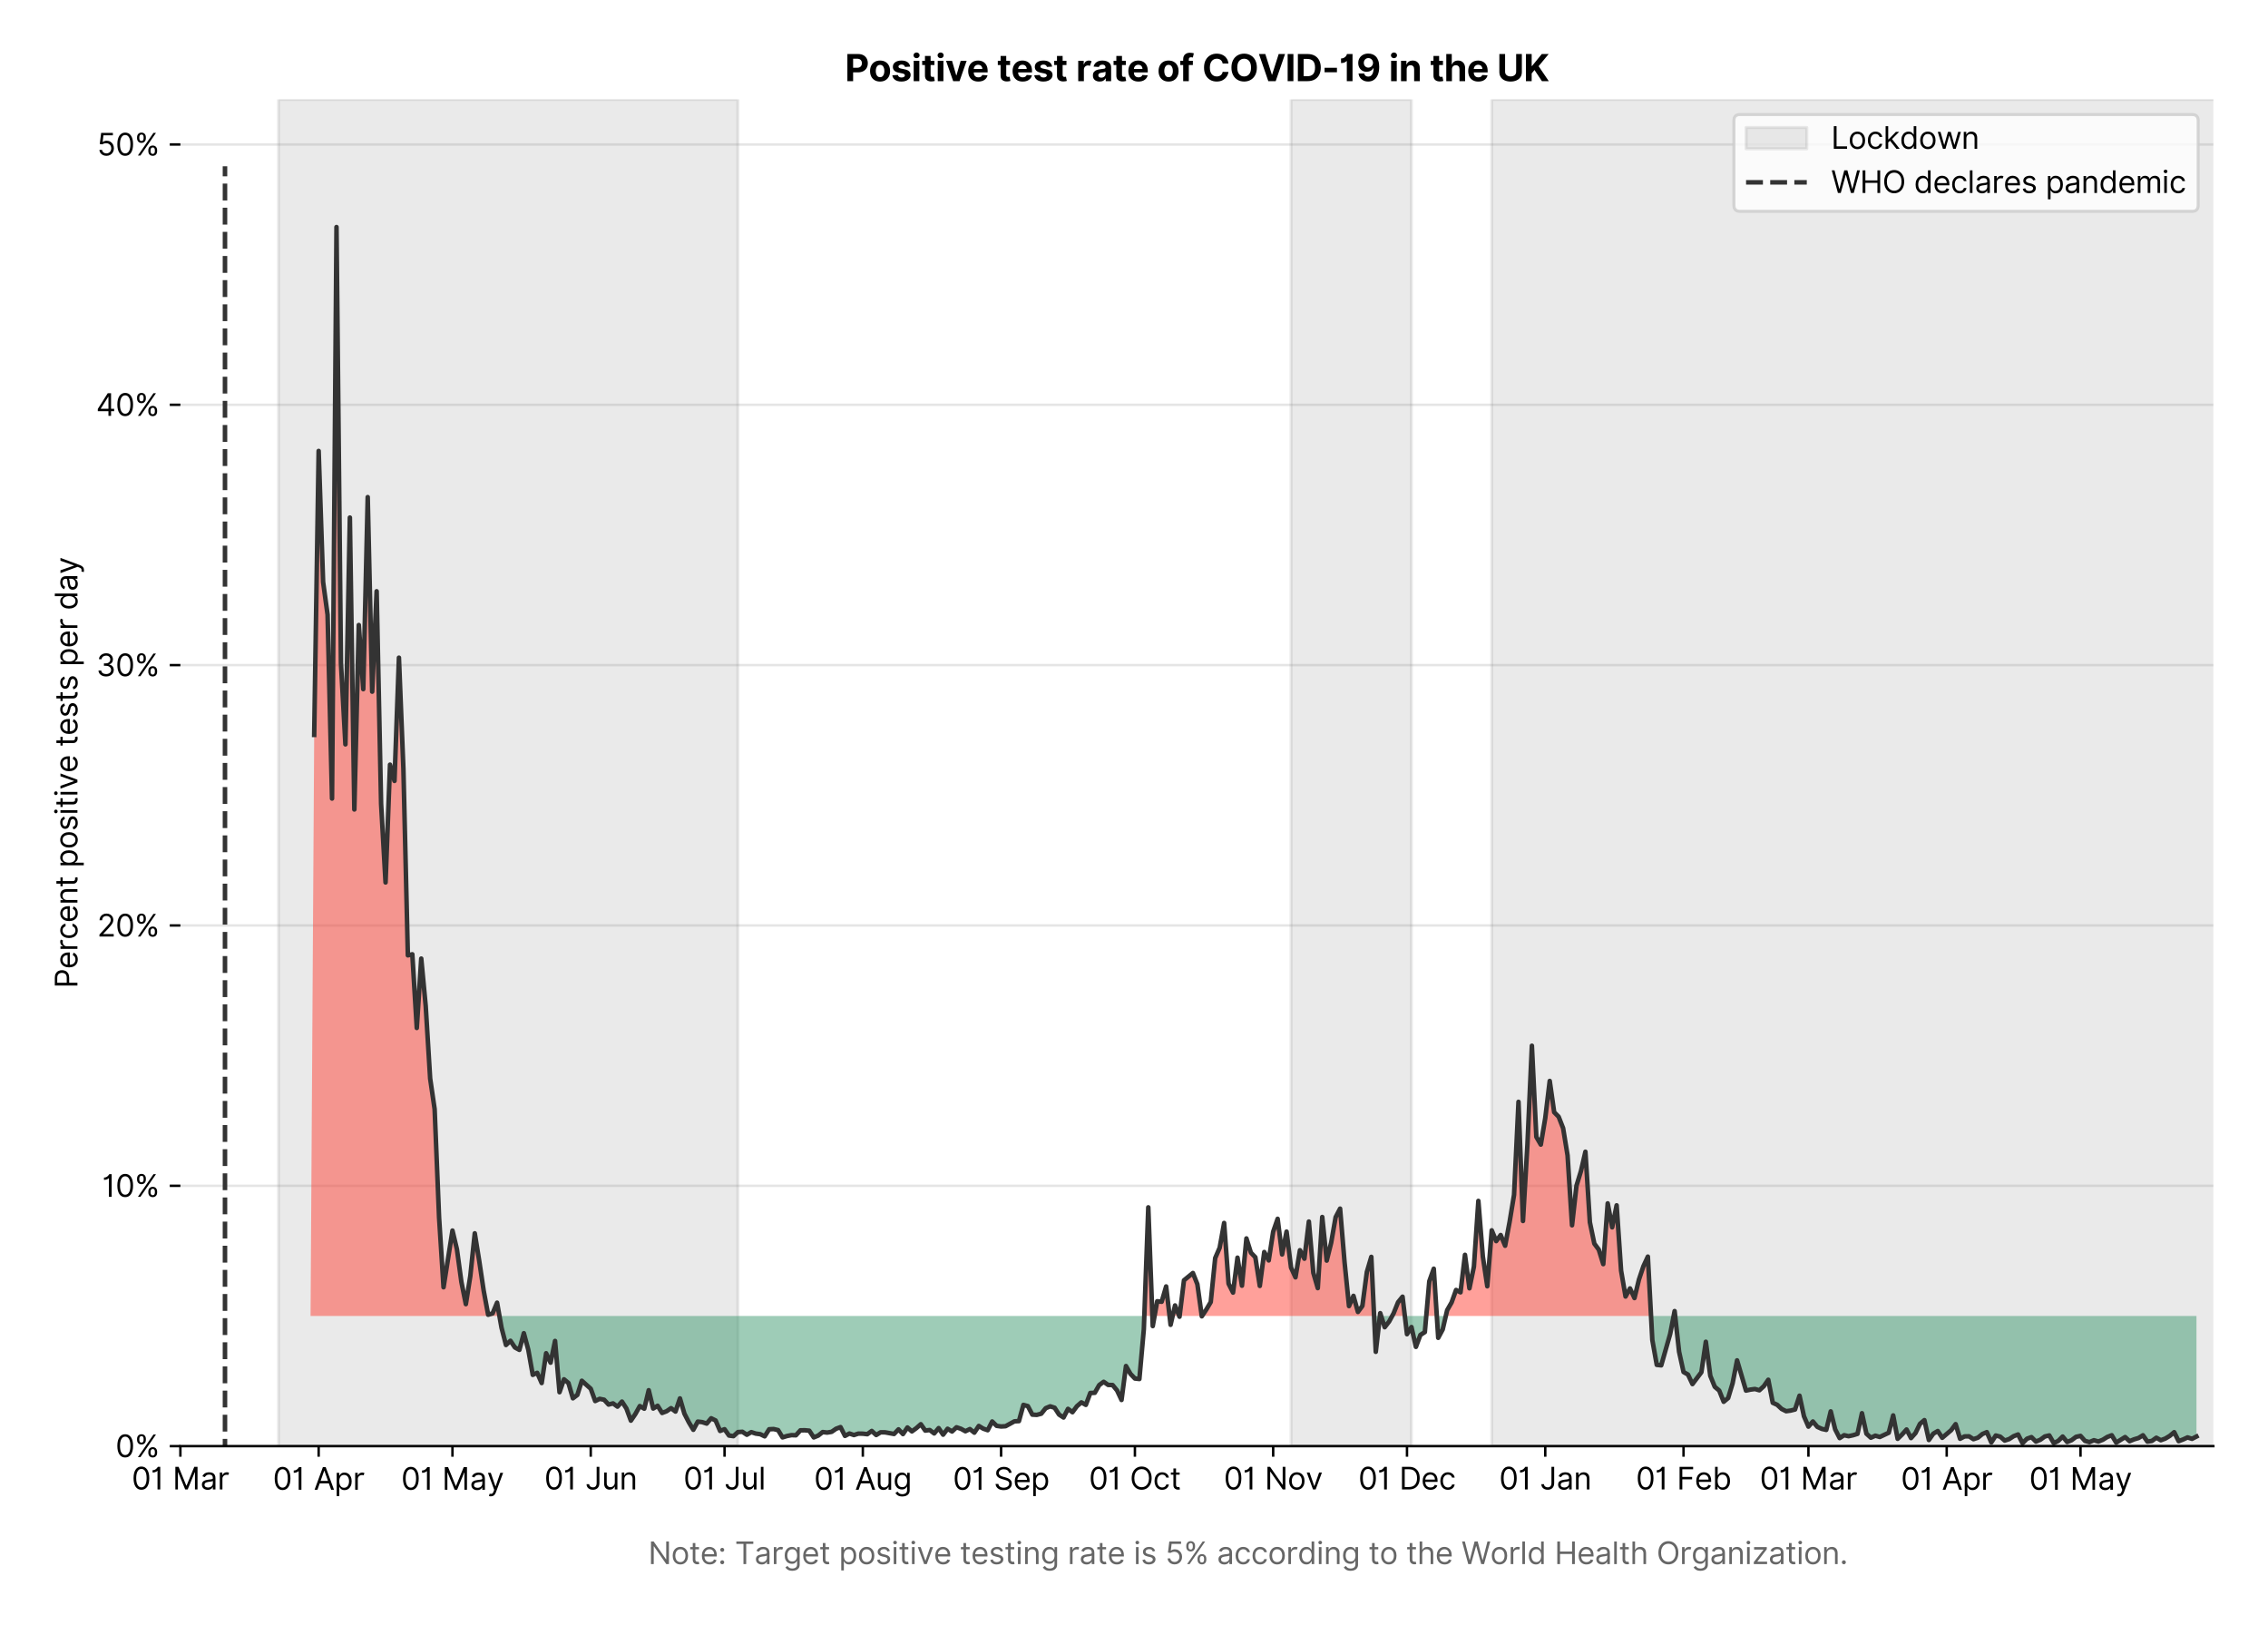 <?xml version="1.0" encoding="utf-8" standalone="no"?>
<!DOCTYPE svg PUBLIC "-//W3C//DTD SVG 1.1//EN"
  "http://www.w3.org/Graphics/SVG/1.1/DTD/svg11.dtd">
<svg version="1.1" viewBox="0 0 747.013 535.258" xmlns="http://www.w3.org/2000/svg" xmlns:xlink="http://www.w3.org/1999/xlink">
 <defs>
  <style type="text/css">*{stroke-linecap:butt;stroke-linejoin:round;}</style>
 </defs>
 <g id="figure_1">
  <g id="patch_1">
   <path d="M 0 535.258 
L 747.013 535.258 
L 747.013 0 
L 0 0 
z
" style="fill:#ffffff;"/>
  </g>
  <g id="axes_1">
   <g id="patch_2">
    <path d="M 59.413 476.248 
L 729.013 476.248 
L 729.013 32.728 
L 59.413 32.728 
z
" style="fill:#ffffff;"/>
   </g>
   <g id="matplotlib.axis_1">
    <g id="xtick_1">
     <g id="line2d_1">
      <defs>
       <path d="M 0 0 
L 0 3.5 
" id="m9e1eeb4584" style="stroke:#000000;stroke-width:0.8;"/>
      </defs>
      <g>
       <use style="stroke:#000000;stroke-width:0.8;" x="59.413" xlink:href="#m9e1eeb4584" y="476.248"/>
      </g>
     </g>
     <g id="text_1">
      <!-- 01 Mar -->
      <g transform="translate(43.376 490.522)scale(0.1 -0.1)">
       <defs>
        <path d="M 2000 -64 
Q 1230 -64 806 561 
Q 382 1186 382 2327 
Q 382 3459 809 4088 
Q 1236 4718 2000 4718 
Q 2764 4718 3191 4088 
Q 3618 3459 3618 2327 
Q 3618 1186 3194 561 
Q 2771 -64 2000 -64 
z
M 2000 436 
Q 2509 436 2791 927 
Q 3073 1418 3073 2327 
Q 3073 3234 2789 3730 
Q 2505 4227 2000 4227 
Q 1496 4227 1211 3730 
Q 927 3234 927 2327 
Q 927 1418 1210 927 
Q 1493 436 2000 436 
z
" id="Inter-Regular-30" transform="scale(0.016)"/>
        <path d="M 1973 4655 
L 1973 0 
L 1409 0 
L 1409 3836 
L 1373 3836 
Q 1341 3773 1209 3692 
Q 1077 3611 868 3551 
Q 659 3491 391 3491 
L 391 3964 
Q 661 3964 859 4061 
Q 1057 4159 1190 4291 
Q 1323 4423 1392 4529 
Q 1461 4636 1473 4655 
L 1973 4655 
z
" id="Inter-Regular-31" transform="scale(0.016)"/>
        <path id="Inter-Regular-20" transform="scale(0.016)"/>
        <path d="M 564 4655 
L 1236 4655 
L 2818 791 
L 2873 791 
L 4455 4655 
L 5127 4655 
L 5127 0 
L 4600 0 
L 4600 3536 
L 4555 3536 
L 3100 0 
L 2591 0 
L 1136 3536 
L 1091 3536 
L 1091 0 
L 564 0 
L 564 4655 
z
" id="Inter-Regular-4d" transform="scale(0.016)"/>
        <path d="M 1518 -82 
Q 1186 -82 916 44 
Q 646 170 486 410 
Q 327 650 327 991 
Q 327 1291 445 1478 
Q 564 1666 761 1773 
Q 959 1880 1199 1933 
Q 1439 1986 1682 2018 
Q 2000 2059 2199 2080 
Q 2398 2102 2490 2154 
Q 2582 2207 2582 2336 
L 2582 2355 
Q 2582 2691 2399 2877 
Q 2216 3064 1846 3064 
Q 1461 3064 1243 2895 
Q 1025 2727 936 2536 
L 427 2718 
Q 564 3036 792 3214 
Q 1021 3393 1292 3464 
Q 1564 3536 1827 3536 
Q 1996 3536 2215 3496 
Q 2434 3457 2640 3334 
Q 2846 3211 2982 2963 
Q 3118 2716 3118 2300 
L 3118 0 
L 2582 0 
L 2582 473 
L 2555 473 
Q 2500 359 2373 229 
Q 2246 100 2034 9 
Q 1823 -82 1518 -82 
z
M 1600 400 
Q 1918 400 2137 525 
Q 2357 650 2469 847 
Q 2582 1045 2582 1264 
L 2582 1755 
Q 2548 1714 2433 1681 
Q 2318 1648 2169 1624 
Q 2021 1600 1881 1583 
Q 1741 1566 1655 1555 
Q 1446 1527 1265 1467 
Q 1084 1407 974 1287 
Q 864 1168 864 964 
Q 864 684 1072 542 
Q 1280 400 1600 400 
z
" id="Inter-Regular-61" transform="scale(0.016)"/>
        <path d="M 491 0 
L 491 3491 
L 1009 3491 
L 1009 2964 
L 1046 2964 
Q 1139 3223 1389 3384 
Q 1639 3545 1955 3545 
Q 2100 3545 2209 3511 
Q 2318 3477 2400 3418 
L 2218 2964 
Q 2161 2993 2085 3010 
Q 2009 3027 1909 3027 
Q 1527 3027 1277 2794 
Q 1027 2561 1027 2209 
L 1027 0 
L 491 0 
z
" id="Inter-Regular-72" transform="scale(0.016)"/>
       </defs>
       <use xlink:href="#Inter-Regular-30"/>
       <use x="62.5" xlink:href="#Inter-Regular-31"/>
       <use x="106.676" xlink:href="#Inter-Regular-20"/>
       <use x="134.801" xlink:href="#Inter-Regular-4d"/>
       <use x="225.994" xlink:href="#Inter-Regular-61"/>
       <use x="282.386" xlink:href="#Inter-Regular-72"/>
      </g>
     </g>
    </g>
    <g id="xtick_2">
     <g id="line2d_2">
      <g>
       <use style="stroke:#000000;stroke-width:0.8;" x="104.955" xlink:href="#m9e1eeb4584" y="476.248"/>
      </g>
     </g>
     <g id="text_2">
      <!-- 01 Apr -->
      <g transform="translate(89.87 490.62)scale(0.1 -0.1)">
       <defs>
        <path d="M 755 0 
L 164 0 
L 1873 4655 
L 2455 4655 
L 4164 0 
L 3573 0 
L 3105 1318 
L 1223 1318 
L 755 0 
z
M 1400 1818 
L 2927 1818 
L 2182 3918 
L 2146 3918 
L 1400 1818 
z
" id="Inter-Regular-41" transform="scale(0.016)"/>
        <path d="M 491 -1309 
L 491 3491 
L 1009 3491 
L 1009 2936 
L 1073 2936 
Q 1132 3027 1237 3169 
Q 1343 3311 1542 3423 
Q 1741 3536 2082 3536 
Q 2523 3536 2859 3315 
Q 3196 3095 3384 2690 
Q 3573 2286 3573 1736 
Q 3573 1182 3384 776 
Q 3196 370 2861 148 
Q 2527 -73 2091 -73 
Q 1755 -73 1552 39 
Q 1350 152 1241 296 
Q 1132 441 1073 536 
L 1027 536 
L 1027 -1309 
L 491 -1309 
z
M 1018 1745 
Q 1018 1152 1276 780 
Q 1534 409 2018 409 
Q 2355 409 2581 587 
Q 2807 766 2921 1069 
Q 3036 1373 3036 1745 
Q 3036 2114 2923 2410 
Q 2811 2707 2585 2881 
Q 2359 3055 2018 3055 
Q 1527 3055 1272 2693 
Q 1018 2332 1018 1745 
z
" id="Inter-Regular-70" transform="scale(0.016)"/>
       </defs>
       <use xlink:href="#Inter-Regular-30"/>
       <use x="62.5" xlink:href="#Inter-Regular-31"/>
       <use x="106.676" xlink:href="#Inter-Regular-20"/>
       <use x="134.801" xlink:href="#Inter-Regular-41"/>
       <use x="202.415" xlink:href="#Inter-Regular-70"/>
       <use x="263.352" xlink:href="#Inter-Regular-72"/>
      </g>
     </g>
    </g>
    <g id="xtick_3">
     <g id="line2d_3">
      <g>
       <use style="stroke:#000000;stroke-width:0.8;" x="149.029" xlink:href="#m9e1eeb4584" y="476.248"/>
      </g>
     </g>
     <g id="text_3">
      <!-- 01 May -->
      <g transform="translate(132.126 490.62)scale(0.1 -0.1)">
       <defs>
        <path d="M 818 -1355 
Q 682 -1355 575 -1333 
Q 468 -1311 427 -1291 
L 564 -818 
Q 857 -893 1053 -814 
Q 1250 -736 1391 -345 
L 1509 -18 
L 218 3491 
L 800 3491 
L 1764 709 
L 1800 709 
L 2764 3491 
L 3346 3491 
L 1846 -564 
Q 1550 -1355 818 -1355 
z
" id="Inter-Regular-79" transform="scale(0.016)"/>
       </defs>
       <use xlink:href="#Inter-Regular-30"/>
       <use x="62.5" xlink:href="#Inter-Regular-31"/>
       <use x="106.676" xlink:href="#Inter-Regular-20"/>
       <use x="134.801" xlink:href="#Inter-Regular-4d"/>
       <use x="225.994" xlink:href="#Inter-Regular-61"/>
       <use x="282.386" xlink:href="#Inter-Regular-79"/>
      </g>
     </g>
    </g>
    <g id="xtick_4">
     <g id="line2d_4">
      <g>
       <use style="stroke:#000000;stroke-width:0.8;" x="194.572" xlink:href="#m9e1eeb4584" y="476.248"/>
      </g>
     </g>
     <g id="text_4">
      <!-- 01 Jun -->
      <g transform="translate(179.288 490.522)scale(0.1 -0.1)">
       <defs>
        <path d="M 2346 4655 
L 2909 4655 
L 2909 1327 
Q 2909 657 2549 296 
Q 2189 -64 1582 -64 
Q 1200 -64 902 76 
Q 605 216 434 475 
Q 264 734 264 1091 
L 818 1091 
Q 818 795 1034 615 
Q 1250 436 1582 436 
Q 1948 436 2147 664 
Q 2346 893 2346 1327 
L 2346 4655 
z
" id="Inter-Regular-4a" transform="scale(0.016)"/>
        <path d="M 2691 1427 
L 2691 3491 
L 3227 3491 
L 3227 0 
L 2691 0 
L 2691 591 
L 2655 591 
Q 2532 325 2273 140 
Q 2014 -45 1618 -45 
Q 1127 -45 809 280 
Q 491 605 491 1273 
L 491 3491 
L 1027 3491 
L 1027 1309 
Q 1027 927 1242 700 
Q 1457 473 1791 473 
Q 1991 473 2199 575 
Q 2407 677 2549 888 
Q 2691 1100 2691 1427 
z
" id="Inter-Regular-75" transform="scale(0.016)"/>
        <path d="M 1027 2100 
L 1027 0 
L 491 0 
L 491 3491 
L 1009 3491 
L 1009 2945 
L 1055 2945 
Q 1177 3211 1427 3373 
Q 1677 3536 2073 3536 
Q 2602 3536 2928 3211 
Q 3255 2886 3255 2218 
L 3255 0 
L 2718 0 
L 2718 2182 
Q 2718 2593 2504 2824 
Q 2291 3055 1918 3055 
Q 1534 3055 1280 2806 
Q 1027 2557 1027 2100 
z
" id="Inter-Regular-6e" transform="scale(0.016)"/>
       </defs>
       <use xlink:href="#Inter-Regular-30"/>
       <use x="62.5" xlink:href="#Inter-Regular-31"/>
       <use x="106.676" xlink:href="#Inter-Regular-20"/>
       <use x="134.801" xlink:href="#Inter-Regular-4a"/>
       <use x="189.063" xlink:href="#Inter-Regular-75"/>
       <use x="247.159" xlink:href="#Inter-Regular-6e"/>
      </g>
     </g>
    </g>
    <g id="xtick_5">
     <g id="line2d_5">
      <g>
       <use style="stroke:#000000;stroke-width:0.8;" x="238.646" xlink:href="#m9e1eeb4584" y="476.248"/>
      </g>
     </g>
     <g id="text_5">
      <!-- 01 Jul -->
      <g transform="translate(225.102 490.522)scale(0.1 -0.1)">
       <defs>
        <path d="M 1027 4655 
L 1027 0 
L 491 0 
L 491 4655 
L 1027 4655 
z
" id="Inter-Regular-6c" transform="scale(0.016)"/>
       </defs>
       <use xlink:href="#Inter-Regular-30"/>
       <use x="62.5" xlink:href="#Inter-Regular-31"/>
       <use x="106.676" xlink:href="#Inter-Regular-20"/>
       <use x="134.801" xlink:href="#Inter-Regular-4a"/>
       <use x="189.063" xlink:href="#Inter-Regular-75"/>
       <use x="247.159" xlink:href="#Inter-Regular-6c"/>
      </g>
     </g>
    </g>
    <g id="xtick_6">
     <g id="line2d_6">
      <g>
       <use style="stroke:#000000;stroke-width:0.8;" x="284.189" xlink:href="#m9e1eeb4584" y="476.248"/>
      </g>
     </g>
     <g id="text_6">
      <!-- 01 Aug -->
      <g transform="translate(268.117 490.62)scale(0.1 -0.1)">
       <defs>
        <path d="M 1900 -1382 
Q 1316 -1382 976 -1169 
Q 636 -957 473 -682 
L 900 -382 
Q 973 -477 1084 -601 
Q 1196 -725 1390 -817 
Q 1584 -909 1900 -909 
Q 2323 -909 2598 -704 
Q 2873 -500 2873 -64 
L 2873 645 
L 2827 645 
Q 2768 550 2660 410 
Q 2552 270 2351 162 
Q 2150 55 1809 55 
Q 1386 55 1051 255 
Q 716 455 521 836 
Q 327 1218 327 1764 
Q 327 2300 516 2699 
Q 705 3098 1041 3317 
Q 1377 3536 1818 3536 
Q 2159 3536 2360 3423 
Q 2561 3311 2669 3169 
Q 2777 3027 2836 2936 
L 2891 2936 
L 2891 3491 
L 3409 3491 
L 3409 -100 
Q 3409 -550 3205 -833 
Q 3002 -1116 2660 -1249 
Q 2318 -1382 1900 -1382 
z
M 1882 536 
Q 2366 536 2624 864 
Q 2882 1193 2882 1773 
Q 2882 2339 2627 2697 
Q 2373 3055 1882 3055 
Q 1541 3055 1315 2882 
Q 1089 2709 976 2418 
Q 864 2127 864 1773 
Q 864 1227 1120 881 
Q 1377 536 1882 536 
z
" id="Inter-Regular-67" transform="scale(0.016)"/>
       </defs>
       <use xlink:href="#Inter-Regular-30"/>
       <use x="62.5" xlink:href="#Inter-Regular-31"/>
       <use x="106.676" xlink:href="#Inter-Regular-20"/>
       <use x="134.801" xlink:href="#Inter-Regular-41"/>
       <use x="202.415" xlink:href="#Inter-Regular-75"/>
       <use x="260.511" xlink:href="#Inter-Regular-67"/>
      </g>
     </g>
    </g>
    <g id="xtick_7">
     <g id="line2d_7">
      <g>
       <use style="stroke:#000000;stroke-width:0.8;" x="329.732" xlink:href="#m9e1eeb4584" y="476.248"/>
      </g>
     </g>
     <g id="text_7">
      <!-- 01 Sep -->
      <g transform="translate(313.845 490.62)scale(0.1 -0.1)">
       <defs>
        <path d="M 3109 3491 
Q 3068 3836 2777 4027 
Q 2486 4218 2064 4218 
Q 1600 4218 1318 3999 
Q 1036 3780 1036 3445 
Q 1036 3195 1189 3042 
Q 1343 2889 1553 2803 
Q 1764 2718 1936 2673 
L 2409 2545 
Q 2591 2498 2815 2414 
Q 3039 2330 3244 2185 
Q 3450 2041 3584 1816 
Q 3718 1591 3718 1264 
Q 3718 886 3521 581 
Q 3325 277 2949 97 
Q 2573 -82 2036 -82 
Q 1286 -82 845 272 
Q 405 627 364 1200 
L 946 1200 
Q 968 936 1124 764 
Q 1280 593 1519 510 
Q 1759 427 2036 427 
Q 2359 427 2616 533 
Q 2873 639 3023 828 
Q 3173 1018 3173 1273 
Q 3173 1505 3043 1650 
Q 2914 1795 2702 1886 
Q 2491 1977 2246 2045 
L 1673 2209 
Q 1127 2366 809 2657 
Q 491 2948 491 3418 
Q 491 3809 703 4101 
Q 916 4393 1276 4555 
Q 1636 4718 2082 4718 
Q 2532 4718 2882 4558 
Q 3232 4398 3437 4120 
Q 3643 3843 3655 3491 
L 3109 3491 
z
" id="Inter-Regular-53" transform="scale(0.016)"/>
        <path d="M 1955 -73 
Q 1450 -73 1085 151 
Q 721 375 524 778 
Q 327 1182 327 1718 
Q 327 2255 524 2665 
Q 721 3075 1074 3305 
Q 1427 3536 1900 3536 
Q 2173 3536 2439 3445 
Q 2705 3355 2923 3151 
Q 3141 2948 3270 2614 
Q 3400 2280 3400 1791 
L 3400 1564 
L 866 1564 
Q 884 1005 1183 707 
Q 1482 409 1955 409 
Q 2271 409 2498 545 
Q 2725 682 2827 955 
L 3346 809 
Q 3223 414 2854 170 
Q 2486 -73 1955 -73 
z
M 866 2027 
L 2855 2027 
Q 2855 2470 2595 2762 
Q 2336 3055 1900 3055 
Q 1593 3055 1368 2911 
Q 1143 2768 1013 2533 
Q 884 2298 866 2027 
z
" id="Inter-Regular-65" transform="scale(0.016)"/>
       </defs>
       <use xlink:href="#Inter-Regular-30"/>
       <use x="62.5" xlink:href="#Inter-Regular-31"/>
       <use x="106.676" xlink:href="#Inter-Regular-20"/>
       <use x="134.801" xlink:href="#Inter-Regular-53"/>
       <use x="198.58" xlink:href="#Inter-Regular-65"/>
       <use x="256.818" xlink:href="#Inter-Regular-70"/>
      </g>
     </g>
    </g>
    <g id="xtick_8">
     <g id="line2d_8">
      <g>
       <use style="stroke:#000000;stroke-width:0.8;" x="373.806" xlink:href="#m9e1eeb4584" y="476.248"/>
      </g>
     </g>
     <g id="text_8">
      <!-- 01 Oct -->
      <g transform="translate(358.65 490.522)scale(0.1 -0.1)">
       <defs>
        <path d="M 4491 2327 
Q 4491 1591 4225 1054 
Q 3959 518 3495 227 
Q 3032 -64 2436 -64 
Q 1841 -64 1377 227 
Q 914 518 648 1054 
Q 382 1591 382 2327 
Q 382 3064 648 3600 
Q 914 4136 1377 4427 
Q 1841 4718 2436 4718 
Q 3032 4718 3495 4427 
Q 3959 4136 4225 3600 
Q 4491 3064 4491 2327 
z
M 3946 2327 
Q 3946 2932 3744 3348 
Q 3543 3764 3201 3977 
Q 2859 4191 2436 4191 
Q 2014 4191 1672 3977 
Q 1330 3764 1128 3348 
Q 927 2932 927 2327 
Q 927 1723 1128 1307 
Q 1330 891 1672 677 
Q 2014 464 2436 464 
Q 2859 464 3201 677 
Q 3543 891 3744 1307 
Q 3946 1723 3946 2327 
z
" id="Inter-Regular-4f" transform="scale(0.016)"/>
        <path d="M 1909 -73 
Q 1418 -73 1063 159 
Q 709 391 518 798 
Q 327 1205 327 1727 
Q 327 2259 524 2667 
Q 721 3075 1074 3305 
Q 1427 3536 1900 3536 
Q 2268 3536 2563 3400 
Q 2859 3264 3047 3018 
Q 3236 2773 3282 2445 
L 2746 2445 
Q 2684 2684 2474 2869 
Q 2264 3055 1909 3055 
Q 1439 3055 1151 2697 
Q 864 2339 864 1745 
Q 864 1139 1148 774 
Q 1432 409 1909 409 
Q 2223 409 2447 570 
Q 2671 732 2746 1018 
L 3282 1018 
Q 3236 709 3058 462 
Q 2880 216 2588 71 
Q 2296 -73 1909 -73 
z
" id="Inter-Regular-63" transform="scale(0.016)"/>
        <path d="M 2009 3491 
L 2009 3036 
L 1264 3036 
L 1264 1000 
Q 1264 773 1331 660 
Q 1398 548 1503 510 
Q 1609 473 1727 473 
Q 1816 473 1873 483 
Q 1930 493 1964 500 
L 2073 18 
Q 2018 -2 1920 -23 
Q 1823 -45 1673 -45 
Q 1446 -45 1228 52 
Q 1011 150 869 350 
Q 727 550 727 855 
L 727 3036 
L 200 3036 
L 200 3491 
L 727 3491 
L 727 4327 
L 1264 4327 
L 1264 3491 
L 2009 3491 
z
" id="Inter-Regular-74" transform="scale(0.016)"/>
       </defs>
       <use xlink:href="#Inter-Regular-30"/>
       <use x="62.5" xlink:href="#Inter-Regular-31"/>
       <use x="106.676" xlink:href="#Inter-Regular-20"/>
       <use x="134.801" xlink:href="#Inter-Regular-4f"/>
       <use x="210.938" xlink:href="#Inter-Regular-63"/>
       <use x="266.761" xlink:href="#Inter-Regular-74"/>
      </g>
     </g>
    </g>
    <g id="xtick_9">
     <g id="line2d_9">
      <g>
       <use style="stroke:#000000;stroke-width:0.8;" x="419.349" xlink:href="#m9e1eeb4584" y="476.248"/>
      </g>
     </g>
     <g id="text_9">
      <!-- 01 Nov -->
      <g transform="translate(403.078 490.522)scale(0.1 -0.1)">
       <defs>
        <path d="M 4255 4655 
L 4255 0 
L 3709 0 
L 1173 3655 
L 1127 3655 
L 1127 0 
L 564 0 
L 564 4655 
L 1109 4655 
L 3655 991 
L 3700 991 
L 3700 4655 
L 4255 4655 
z
" id="Inter-Regular-4e" transform="scale(0.016)"/>
        <path d="M 1909 -73 
Q 1436 -73 1080 152 
Q 725 377 526 781 
Q 327 1186 327 1727 
Q 327 2273 526 2679 
Q 725 3086 1080 3311 
Q 1436 3536 1909 3536 
Q 2382 3536 2737 3311 
Q 3093 3086 3292 2679 
Q 3491 2273 3491 1727 
Q 3491 1186 3292 781 
Q 3093 377 2737 152 
Q 2382 -73 1909 -73 
z
M 1909 409 
Q 2268 409 2500 593 
Q 2732 777 2843 1077 
Q 2955 1377 2955 1727 
Q 2955 2077 2843 2379 
Q 2732 2682 2500 2868 
Q 2268 3055 1909 3055 
Q 1550 3055 1318 2868 
Q 1086 2682 975 2379 
Q 864 2077 864 1727 
Q 864 1377 975 1077 
Q 1086 777 1318 593 
Q 1550 409 1909 409 
z
" id="Inter-Regular-6f" transform="scale(0.016)"/>
        <path d="M 3346 3491 
L 2055 0 
L 1509 0 
L 218 3491 
L 800 3491 
L 1764 709 
L 1800 709 
L 2764 3491 
L 3346 3491 
z
" id="Inter-Regular-76" transform="scale(0.016)"/>
       </defs>
       <use xlink:href="#Inter-Regular-30"/>
       <use x="62.5" xlink:href="#Inter-Regular-31"/>
       <use x="106.676" xlink:href="#Inter-Regular-20"/>
       <use x="134.801" xlink:href="#Inter-Regular-4e"/>
       <use x="210.085" xlink:href="#Inter-Regular-6f"/>
       <use x="269.744" xlink:href="#Inter-Regular-76"/>
      </g>
     </g>
    </g>
    <g id="xtick_10">
     <g id="line2d_10">
      <g>
       <use style="stroke:#000000;stroke-width:0.8;" x="463.423" xlink:href="#m9e1eeb4584" y="476.248"/>
      </g>
     </g>
     <g id="text_10">
      <!-- 01 Dec -->
      <g transform="translate(447.386 490.522)scale(0.1 -0.1)">
       <defs>
        <path d="M 2000 0 
L 564 0 
L 564 4655 
L 2064 4655 
Q 2741 4655 3223 4376 
Q 3705 4098 3961 3578 
Q 4218 3059 4218 2336 
Q 4218 1609 3959 1085 
Q 3700 561 3204 280 
Q 2709 0 2000 0 
z
M 1127 500 
L 1964 500 
Q 2830 500 3251 992 
Q 3673 1484 3673 2336 
Q 3673 3182 3259 3668 
Q 2846 4155 2027 4155 
L 1127 4155 
L 1127 500 
z
" id="Inter-Regular-44" transform="scale(0.016)"/>
       </defs>
       <use xlink:href="#Inter-Regular-30"/>
       <use x="62.5" xlink:href="#Inter-Regular-31"/>
       <use x="106.676" xlink:href="#Inter-Regular-20"/>
       <use x="134.801" xlink:href="#Inter-Regular-44"/>
       <use x="206.676" xlink:href="#Inter-Regular-65"/>
       <use x="264.915" xlink:href="#Inter-Regular-63"/>
      </g>
     </g>
    </g>
    <g id="xtick_11">
     <g id="line2d_11">
      <g>
       <use style="stroke:#000000;stroke-width:0.8;" x="508.966" xlink:href="#m9e1eeb4584" y="476.248"/>
      </g>
     </g>
     <g id="text_11">
      <!-- 01 Jan -->
      <g transform="translate(493.767 490.522)scale(0.1 -0.1)">
       <use xlink:href="#Inter-Regular-30"/>
       <use x="62.5" xlink:href="#Inter-Regular-31"/>
       <use x="106.676" xlink:href="#Inter-Regular-20"/>
       <use x="134.801" xlink:href="#Inter-Regular-4a"/>
       <use x="189.063" xlink:href="#Inter-Regular-61"/>
       <use x="245.455" xlink:href="#Inter-Regular-6e"/>
      </g>
     </g>
    </g>
    <g id="xtick_12">
     <g id="line2d_12">
      <g>
       <use style="stroke:#000000;stroke-width:0.8;" x="554.509" xlink:href="#m9e1eeb4584" y="476.248"/>
      </g>
     </g>
     <g id="text_12">
      <!-- 01 Feb -->
      <g transform="translate(538.82 490.522)scale(0.1 -0.1)">
       <defs>
        <path d="M 564 0 
L 564 4655 
L 3355 4655 
L 3355 4155 
L 1127 4155 
L 1127 2582 
L 3146 2582 
L 3146 2082 
L 1127 2082 
L 1127 0 
L 564 0 
z
" id="Inter-Regular-46" transform="scale(0.016)"/>
        <path d="M 564 0 
L 564 4655 
L 1100 4655 
L 1100 2936 
L 1146 2936 
Q 1205 3027 1310 3169 
Q 1416 3311 1615 3423 
Q 1814 3536 2155 3536 
Q 2596 3536 2932 3315 
Q 3268 3095 3457 2690 
Q 3646 2286 3646 1736 
Q 3646 1182 3457 776 
Q 3268 370 2934 148 
Q 2600 -73 2164 -73 
Q 1827 -73 1625 39 
Q 1423 152 1314 296 
Q 1205 441 1146 536 
L 1082 536 
L 1082 0 
L 564 0 
z
M 1091 1745 
Q 1091 1152 1349 780 
Q 1607 409 2091 409 
Q 2427 409 2653 587 
Q 2880 766 2994 1069 
Q 3109 1373 3109 1745 
Q 3109 2114 2996 2410 
Q 2884 2707 2658 2881 
Q 2432 3055 2091 3055 
Q 1600 3055 1345 2693 
Q 1091 2332 1091 1745 
z
" id="Inter-Regular-62" transform="scale(0.016)"/>
       </defs>
       <use xlink:href="#Inter-Regular-30"/>
       <use x="62.5" xlink:href="#Inter-Regular-31"/>
       <use x="106.676" xlink:href="#Inter-Regular-20"/>
       <use x="134.801" xlink:href="#Inter-Regular-46"/>
       <use x="193.466" xlink:href="#Inter-Regular-65"/>
       <use x="251.705" xlink:href="#Inter-Regular-62"/>
      </g>
     </g>
    </g>
    <g id="xtick_13">
     <g id="line2d_13">
      <g>
       <use style="stroke:#000000;stroke-width:0.8;" x="595.644" xlink:href="#m9e1eeb4584" y="476.248"/>
      </g>
     </g>
     <g id="text_13">
      <!-- 01 Mar -->
      <g transform="translate(579.608 490.522)scale(0.1 -0.1)">
       <use xlink:href="#Inter-Regular-30"/>
       <use x="62.5" xlink:href="#Inter-Regular-31"/>
       <use x="106.676" xlink:href="#Inter-Regular-20"/>
       <use x="134.801" xlink:href="#Inter-Regular-4d"/>
       <use x="225.994" xlink:href="#Inter-Regular-61"/>
       <use x="282.386" xlink:href="#Inter-Regular-72"/>
      </g>
     </g>
    </g>
    <g id="xtick_14">
     <g id="line2d_14">
      <g>
       <use style="stroke:#000000;stroke-width:0.8;" x="641.187" xlink:href="#m9e1eeb4584" y="476.248"/>
      </g>
     </g>
     <g id="text_14">
      <!-- 01 Apr -->
      <g transform="translate(626.102 490.62)scale(0.1 -0.1)">
       <use xlink:href="#Inter-Regular-30"/>
       <use x="62.5" xlink:href="#Inter-Regular-31"/>
       <use x="106.676" xlink:href="#Inter-Regular-20"/>
       <use x="134.801" xlink:href="#Inter-Regular-41"/>
       <use x="202.415" xlink:href="#Inter-Regular-70"/>
       <use x="263.352" xlink:href="#Inter-Regular-72"/>
      </g>
     </g>
    </g>
    <g id="xtick_15">
     <g id="line2d_15">
      <g>
       <use style="stroke:#000000;stroke-width:0.8;" x="685.261" xlink:href="#m9e1eeb4584" y="476.248"/>
      </g>
     </g>
     <g id="text_15">
      <!-- 01 May -->
      <g transform="translate(668.358 490.62)scale(0.1 -0.1)">
       <use xlink:href="#Inter-Regular-30"/>
       <use x="62.5" xlink:href="#Inter-Regular-31"/>
       <use x="106.676" xlink:href="#Inter-Regular-20"/>
       <use x="134.801" xlink:href="#Inter-Regular-4d"/>
       <use x="225.994" xlink:href="#Inter-Regular-61"/>
       <use x="282.386" xlink:href="#Inter-Regular-79"/>
      </g>
     </g>
    </g>
    <g id="text_16">
     <!--  -->
     <g style="fill:#666666;" transform="translate(394.212 504.053)scale(0.1 -0.1)"/>
     <!--             Note: Target positive testing rate is 5% according to the World Health Organization. -->
     <g style="fill:#666666;" transform="translate(179.766 515.098)scale(0.1 -0.1)">
      <defs>
       <path d="M 882 -36 
Q 714 -36 593 84 
Q 473 205 473 373 
Q 473 541 593 661 
Q 714 782 882 782 
Q 1050 782 1170 661 
Q 1291 541 1291 373 
Q 1291 205 1170 84 
Q 1050 -36 882 -36 
z
M 882 2524 
Q 714 2524 593 2644 
Q 473 2765 473 2933 
Q 473 3101 593 3221 
Q 714 3342 882 3342 
Q 1050 3342 1170 3221 
Q 1291 3101 1291 2933 
Q 1291 2765 1170 2644 
Q 1050 2524 882 2524 
z
" id="Inter-Regular-3a" transform="scale(0.016)"/>
       <path d="M 309 4155 
L 309 4655 
L 3800 4655 
L 3800 4155 
L 2336 4155 
L 2336 0 
L 1773 0 
L 1773 4155 
L 309 4155 
z
" id="Inter-Regular-54" transform="scale(0.016)"/>
       <path d="M 2964 2709 
L 2482 2573 
Q 2411 2755 2245 2914 
Q 2080 3073 1727 3073 
Q 1407 3073 1194 2926 
Q 982 2780 982 2555 
Q 982 2355 1127 2239 
Q 1273 2123 1582 2045 
L 2100 1918 
Q 3027 1691 3027 973 
Q 3027 673 2855 436 
Q 2684 200 2377 63 
Q 2071 -73 1664 -73 
Q 1130 -73 780 159 
Q 430 391 336 836 
L 846 964 
Q 989 400 1655 400 
Q 2030 400 2251 560 
Q 2473 720 2473 945 
Q 2473 1316 1955 1436 
L 1373 1573 
Q 893 1686 669 1926 
Q 446 2166 446 2527 
Q 446 2823 613 3050 
Q 780 3277 1069 3406 
Q 1359 3536 1727 3536 
Q 2246 3536 2542 3309 
Q 2839 3082 2964 2709 
z
" id="Inter-Regular-73" transform="scale(0.016)"/>
       <path d="M 491 0 
L 491 3491 
L 1027 3491 
L 1027 0 
L 491 0 
z
M 764 4073 
Q 607 4073 494 4179 
Q 382 4286 382 4436 
Q 382 4586 494 4693 
Q 607 4800 764 4800 
Q 921 4800 1033 4693 
Q 1146 4586 1146 4436 
Q 1146 4286 1033 4179 
Q 921 4073 764 4073 
z
" id="Inter-Regular-69" transform="scale(0.016)"/>
       <path d="M 1936 -64 
Q 1536 -64 1216 95 
Q 896 255 702 532 
Q 509 809 491 1164 
L 1036 1164 
Q 1068 848 1324 642 
Q 1580 436 1936 436 
Q 2223 436 2447 570 
Q 2671 705 2799 940 
Q 2927 1175 2927 1473 
Q 2927 1777 2794 2017 
Q 2661 2257 2429 2395 
Q 2198 2534 1900 2536 
Q 1686 2539 1461 2472 
Q 1236 2405 1091 2300 
L 564 2364 
L 846 4655 
L 3264 4655 
L 3264 4155 
L 1318 4155 
L 1155 2782 
L 1182 2782 
Q 1325 2895 1541 2970 
Q 1757 3045 1991 3045 
Q 2418 3045 2753 2842 
Q 3089 2639 3281 2286 
Q 3473 1934 3473 1482 
Q 3473 1036 3274 687 
Q 3075 339 2727 137 
Q 2380 -64 1936 -64 
z
" id="Inter-Regular-35" transform="scale(0.016)"/>
       <path d="M 2855 873 
L 2855 1118 
Q 2855 1373 2960 1585 
Q 3066 1798 3269 1926 
Q 3473 2055 3764 2055 
Q 4059 2055 4259 1926 
Q 4459 1798 4561 1585 
Q 4664 1373 4664 1118 
L 4664 873 
Q 4664 618 4560 405 
Q 4457 193 4256 64 
Q 4055 -64 3764 -64 
Q 3468 -64 3266 64 
Q 3064 193 2959 405 
Q 2855 618 2855 873 
z
M 536 3536 
L 536 3782 
Q 536 4036 642 4248 
Q 748 4461 951 4589 
Q 1155 4718 1446 4718 
Q 1741 4718 1941 4589 
Q 2141 4461 2243 4248 
Q 2346 4036 2346 3782 
L 2346 3536 
Q 2346 3282 2242 3069 
Q 2139 2857 1937 2728 
Q 1736 2600 1446 2600 
Q 1150 2600 948 2728 
Q 746 2857 641 3069 
Q 536 3282 536 3536 
z
M 709 0 
L 3909 4655 
L 4427 4655 
L 1227 0 
L 709 0 
z
M 3318 1118 
L 3318 873 
Q 3318 661 3418 494 
Q 3518 327 3764 327 
Q 4002 327 4101 494 
Q 4200 661 4200 873 
L 4200 1118 
Q 4200 1330 4104 1497 
Q 4009 1664 3764 1664 
Q 3525 1664 3421 1497 
Q 3318 1330 3318 1118 
z
M 1000 3782 
L 1000 3536 
Q 1000 3325 1100 3158 
Q 1200 2991 1446 2991 
Q 1684 2991 1783 3158 
Q 1882 3325 1882 3536 
L 1882 3782 
Q 1882 3993 1786 4160 
Q 1691 4327 1446 4327 
Q 1207 4327 1103 4160 
Q 1000 3993 1000 3782 
z
" id="Inter-Regular-25" transform="scale(0.016)"/>
       <path d="M 1809 -73 
Q 1373 -73 1039 148 
Q 705 370 516 776 
Q 327 1182 327 1736 
Q 327 2286 516 2690 
Q 705 3095 1041 3315 
Q 1377 3536 1818 3536 
Q 2159 3536 2358 3423 
Q 2557 3311 2662 3169 
Q 2768 3027 2827 2936 
L 2873 2936 
L 2873 4655 
L 3409 4655 
L 3409 0 
L 2891 0 
L 2891 536 
L 2827 536 
Q 2768 441 2659 296 
Q 2550 152 2348 39 
Q 2146 -73 1809 -73 
z
M 1882 409 
Q 2366 409 2624 780 
Q 2882 1152 2882 1745 
Q 2882 2332 2627 2693 
Q 2373 3055 1882 3055 
Q 1541 3055 1315 2881 
Q 1089 2707 976 2410 
Q 864 2114 864 1745 
Q 864 1373 978 1069 
Q 1093 766 1319 587 
Q 1546 409 1882 409 
z
" id="Inter-Regular-64" transform="scale(0.016)"/>
       <path d="M 1027 2100 
L 1027 0 
L 491 0 
L 491 4655 
L 1027 4655 
L 1027 2945 
L 1073 2945 
Q 1196 3216 1442 3376 
Q 1689 3536 2100 3536 
Q 2636 3536 2963 3213 
Q 3291 2891 3291 2218 
L 3291 0 
L 2755 0 
L 2755 2182 
Q 2755 2598 2540 2826 
Q 2325 3055 1946 3055 
Q 1548 3055 1287 2806 
Q 1027 2557 1027 2100 
z
" id="Inter-Regular-68" transform="scale(0.016)"/>
       <path d="M 1409 0 
L 136 4655 
L 709 4655 
L 1682 864 
L 1727 864 
L 2718 4655 
L 3355 4655 
L 4346 864 
L 4391 864 
L 5364 4655 
L 5936 4655 
L 4664 0 
L 4082 0 
L 3055 3709 
L 3018 3709 
L 1991 0 
L 1409 0 
z
" id="Inter-Regular-57" transform="scale(0.016)"/>
       <path d="M 564 0 
L 564 4655 
L 1127 4655 
L 1127 2582 
L 3609 2582 
L 3609 4655 
L 4173 4655 
L 4173 0 
L 3609 0 
L 3609 2082 
L 1127 2082 
L 1127 0 
L 564 0 
z
" id="Inter-Regular-48" transform="scale(0.016)"/>
       <path d="M 391 0 
L 391 409 
L 2373 2955 
L 2373 2991 
L 455 2991 
L 455 3491 
L 3064 3491 
L 3064 3064 
L 1136 536 
L 1136 500 
L 3127 500 
L 3127 0 
L 391 0 
z
" id="Inter-Regular-7a" transform="scale(0.016)"/>
       <path d="M 882 -36 
Q 714 -36 593 84 
Q 473 205 473 373 
Q 473 541 593 661 
Q 714 782 882 782 
Q 1050 782 1170 661 
Q 1291 541 1291 373 
Q 1291 205 1170 84 
Q 1050 -36 882 -36 
z
" id="Inter-Regular-2e" transform="scale(0.016)"/>
      </defs>
      <use xlink:href="#Inter-Regular-20"/>
      <use x="28.125" xlink:href="#Inter-Regular-20"/>
      <use x="56.25" xlink:href="#Inter-Regular-20"/>
      <use x="84.375" xlink:href="#Inter-Regular-20"/>
      <use x="112.5" xlink:href="#Inter-Regular-20"/>
      <use x="140.625" xlink:href="#Inter-Regular-20"/>
      <use x="168.75" xlink:href="#Inter-Regular-20"/>
      <use x="196.875" xlink:href="#Inter-Regular-20"/>
      <use x="225" xlink:href="#Inter-Regular-20"/>
      <use x="253.125" xlink:href="#Inter-Regular-20"/>
      <use x="281.25" xlink:href="#Inter-Regular-20"/>
      <use x="309.375" xlink:href="#Inter-Regular-20"/>
      <use x="337.5" xlink:href="#Inter-Regular-4e"/>
      <use x="412.784" xlink:href="#Inter-Regular-6f"/>
      <use x="472.443" xlink:href="#Inter-Regular-74"/>
      <use x="508.807" xlink:href="#Inter-Regular-65"/>
      <use x="567.046" xlink:href="#Inter-Regular-3a"/>
      <use x="594.602" xlink:href="#Inter-Regular-20"/>
      <use x="622.727" xlink:href="#Inter-Regular-54"/>
      <use x="686.932" xlink:href="#Inter-Regular-61"/>
      <use x="743.324" xlink:href="#Inter-Regular-72"/>
      <use x="781.676" xlink:href="#Inter-Regular-67"/>
      <use x="842.614" xlink:href="#Inter-Regular-65"/>
      <use x="900.852" xlink:href="#Inter-Regular-74"/>
      <use x="937.216" xlink:href="#Inter-Regular-20"/>
      <use x="965.341" xlink:href="#Inter-Regular-70"/>
      <use x="1026.279" xlink:href="#Inter-Regular-6f"/>
      <use x="1085.938" xlink:href="#Inter-Regular-73"/>
      <use x="1138.21" xlink:href="#Inter-Regular-69"/>
      <use x="1161.932" xlink:href="#Inter-Regular-74"/>
      <use x="1198.296" xlink:href="#Inter-Regular-69"/>
      <use x="1222.017" xlink:href="#Inter-Regular-76"/>
      <use x="1277.699" xlink:href="#Inter-Regular-65"/>
      <use x="1335.938" xlink:href="#Inter-Regular-20"/>
      <use x="1364.063" xlink:href="#Inter-Regular-74"/>
      <use x="1400.426" xlink:href="#Inter-Regular-65"/>
      <use x="1458.665" xlink:href="#Inter-Regular-73"/>
      <use x="1510.938" xlink:href="#Inter-Regular-74"/>
      <use x="1547.301" xlink:href="#Inter-Regular-69"/>
      <use x="1571.023" xlink:href="#Inter-Regular-6e"/>
      <use x="1629.546" xlink:href="#Inter-Regular-67"/>
      <use x="1690.483" xlink:href="#Inter-Regular-20"/>
      <use x="1718.608" xlink:href="#Inter-Regular-72"/>
      <use x="1756.96" xlink:href="#Inter-Regular-61"/>
      <use x="1813.353" xlink:href="#Inter-Regular-74"/>
      <use x="1849.716" xlink:href="#Inter-Regular-65"/>
      <use x="1907.955" xlink:href="#Inter-Regular-20"/>
      <use x="1936.08" xlink:href="#Inter-Regular-69"/>
      <use x="1959.801" xlink:href="#Inter-Regular-73"/>
      <use x="2012.074" xlink:href="#Inter-Regular-20"/>
      <use x="2040.199" xlink:href="#Inter-Regular-35"/>
      <use x="2100.995" xlink:href="#Inter-Regular-25"/>
      <use x="2182.245" xlink:href="#Inter-Regular-20"/>
      <use x="2210.37" xlink:href="#Inter-Regular-61"/>
      <use x="2266.762" xlink:href="#Inter-Regular-63"/>
      <use x="2322.586" xlink:href="#Inter-Regular-63"/>
      <use x="2378.409" xlink:href="#Inter-Regular-6f"/>
      <use x="2438.069" xlink:href="#Inter-Regular-72"/>
      <use x="2476.421" xlink:href="#Inter-Regular-64"/>
      <use x="2538.495" xlink:href="#Inter-Regular-69"/>
      <use x="2562.216" xlink:href="#Inter-Regular-6e"/>
      <use x="2620.739" xlink:href="#Inter-Regular-67"/>
      <use x="2681.677" xlink:href="#Inter-Regular-20"/>
      <use x="2709.802" xlink:href="#Inter-Regular-74"/>
      <use x="2746.165" xlink:href="#Inter-Regular-6f"/>
      <use x="2805.824" xlink:href="#Inter-Regular-20"/>
      <use x="2833.949" xlink:href="#Inter-Regular-74"/>
      <use x="2870.313" xlink:href="#Inter-Regular-68"/>
      <use x="2929.404" xlink:href="#Inter-Regular-65"/>
      <use x="2987.643" xlink:href="#Inter-Regular-20"/>
      <use x="3015.768" xlink:href="#Inter-Regular-57"/>
      <use x="3110.654" xlink:href="#Inter-Regular-6f"/>
      <use x="3170.313" xlink:href="#Inter-Regular-72"/>
      <use x="3208.665" xlink:href="#Inter-Regular-6c"/>
      <use x="3232.387" xlink:href="#Inter-Regular-64"/>
      <use x="3294.461" xlink:href="#Inter-Regular-20"/>
      <use x="3322.586" xlink:href="#Inter-Regular-48"/>
      <use x="3396.591" xlink:href="#Inter-Regular-65"/>
      <use x="3454.83" xlink:href="#Inter-Regular-61"/>
      <use x="3511.222" xlink:href="#Inter-Regular-6c"/>
      <use x="3534.944" xlink:href="#Inter-Regular-74"/>
      <use x="3571.307" xlink:href="#Inter-Regular-68"/>
      <use x="3630.398" xlink:href="#Inter-Regular-20"/>
      <use x="3658.523" xlink:href="#Inter-Regular-4f"/>
      <use x="3734.66" xlink:href="#Inter-Regular-72"/>
      <use x="3773.012" xlink:href="#Inter-Regular-67"/>
      <use x="3833.949" xlink:href="#Inter-Regular-61"/>
      <use x="3890.342" xlink:href="#Inter-Regular-6e"/>
      <use x="3948.864" xlink:href="#Inter-Regular-69"/>
      <use x="3972.586" xlink:href="#Inter-Regular-7a"/>
      <use x="4026.705" xlink:href="#Inter-Regular-61"/>
      <use x="4083.097" xlink:href="#Inter-Regular-74"/>
      <use x="4119.461" xlink:href="#Inter-Regular-69"/>
      <use x="4143.182" xlink:href="#Inter-Regular-6f"/>
      <use x="4202.842" xlink:href="#Inter-Regular-6e"/>
      <use x="4261.364" xlink:href="#Inter-Regular-2e"/>
     </g>
    </g>
   </g>
   <g id="matplotlib.axis_2">
    <g id="ytick_1">
     <g id="line2d_16">
      <path clip-path="url(#pd2ce1446e3)" d="M 59.413 476.248 
L 729.013 476.248 
" style="fill:none;stroke:#e5e5e5;stroke-linecap:square;stroke-width:0.8;"/>
     </g>
     <g id="line2d_17">
      <defs>
       <path d="M 0 0 
L -3.5 0 
" id="m53cd89d447" style="stroke:#000000;stroke-width:0.8;"/>
      </defs>
      <g>
       <use style="stroke:#000000;stroke-width:0.8;" x="59.413" xlink:href="#m53cd89d447" y="476.248"/>
      </g>
     </g>
     <g id="text_17">
      <!-- 0% -->
      <g transform="translate(38.038 479.885)scale(0.1 -0.1)">
       <use xlink:href="#Inter-Regular-30"/>
       <use x="62.5" xlink:href="#Inter-Regular-25"/>
      </g>
     </g>
    </g>
    <g id="ytick_2">
     <g id="line2d_18">
      <path clip-path="url(#pd2ce1446e3)" d="M 59.413 390.515 
L 729.013 390.515 
" style="fill:none;stroke:#e5e5e5;stroke-linecap:square;stroke-width:0.8;"/>
     </g>
     <g id="line2d_19">
      <g>
       <use style="stroke:#000000;stroke-width:0.8;" x="59.413" xlink:href="#m53cd89d447" y="390.515"/>
      </g>
     </g>
     <g id="text_18">
      <!-- 10% -->
      <g transform="translate(33.62 394.151)scale(0.1 -0.1)">
       <use xlink:href="#Inter-Regular-31"/>
       <use x="44.176" xlink:href="#Inter-Regular-30"/>
       <use x="106.676" xlink:href="#Inter-Regular-25"/>
      </g>
     </g>
    </g>
    <g id="ytick_3">
     <g id="line2d_20">
      <path clip-path="url(#pd2ce1446e3)" d="M 59.413 304.781 
L 729.013 304.781 
" style="fill:none;stroke:#e5e5e5;stroke-linecap:square;stroke-width:0.8;"/>
     </g>
     <g id="line2d_21">
      <g>
       <use style="stroke:#000000;stroke-width:0.8;" x="59.413" xlink:href="#m53cd89d447" y="304.781"/>
      </g>
     </g>
     <g id="text_19">
      <!-- 20% -->
      <g transform="translate(31.986 308.418)scale(0.1 -0.1)">
       <defs>
        <path d="M 482 0 
L 482 409 
L 2018 2091 
Q 2289 2386 2464 2605 
Q 2639 2825 2724 3019 
Q 2809 3214 2809 3427 
Q 2809 3795 2553 4011 
Q 2298 4227 1918 4227 
Q 1514 4227 1275 3985 
Q 1036 3743 1036 3345 
L 500 3345 
Q 500 3755 688 4064 
Q 877 4373 1203 4545 
Q 1530 4718 1936 4718 
Q 2346 4718 2661 4545 
Q 2977 4373 3156 4079 
Q 3336 3786 3336 3427 
Q 3336 3170 3244 2926 
Q 3152 2682 2926 2383 
Q 2700 2084 2300 1655 
L 1255 536 
L 1255 500 
L 3418 500 
L 3418 0 
L 482 0 
z
" id="Inter-Regular-32" transform="scale(0.016)"/>
       </defs>
       <use xlink:href="#Inter-Regular-32"/>
       <use x="60.511" xlink:href="#Inter-Regular-30"/>
       <use x="123.011" xlink:href="#Inter-Regular-25"/>
      </g>
     </g>
    </g>
    <g id="ytick_4">
     <g id="line2d_22">
      <path clip-path="url(#pd2ce1446e3)" d="M 59.413 219.048 
L 729.013 219.048 
" style="fill:none;stroke:#e5e5e5;stroke-linecap:square;stroke-width:0.8;"/>
     </g>
     <g id="line2d_23">
      <g>
       <use style="stroke:#000000;stroke-width:0.8;" x="59.413" xlink:href="#m53cd89d447" y="219.048"/>
      </g>
     </g>
     <g id="text_20">
      <!-- 30% -->
      <g transform="translate(31.673 222.684)scale(0.1 -0.1)">
       <defs>
        <path d="M 2055 -64 
Q 1605 -64 1253 90 
Q 902 245 696 521 
Q 491 798 473 1164 
L 1046 1164 
Q 1071 827 1356 631 
Q 1641 436 2046 436 
Q 2493 436 2783 664 
Q 3073 893 3073 1264 
Q 3073 1650 2787 1893 
Q 2502 2136 1973 2136 
L 1600 2136 
L 1600 2636 
L 1973 2636 
Q 2386 2636 2647 2856 
Q 2909 3077 2909 3445 
Q 2909 3798 2679 4012 
Q 2450 4227 2064 4227 
Q 1823 4227 1610 4139 
Q 1398 4052 1264 3887 
Q 1130 3723 1118 3491 
L 573 3491 
Q 586 3857 793 4133 
Q 1000 4409 1335 4563 
Q 1671 4718 2073 4718 
Q 2505 4718 2814 4544 
Q 3123 4370 3289 4086 
Q 3455 3802 3455 3473 
Q 3455 3080 3249 2802 
Q 3043 2525 2691 2418 
L 2691 2382 
Q 3132 2309 3379 2008 
Q 3627 1707 3627 1264 
Q 3627 884 3421 583 
Q 3216 282 2861 109 
Q 2507 -64 2055 -64 
z
" id="Inter-Regular-33" transform="scale(0.016)"/>
       </defs>
       <use xlink:href="#Inter-Regular-33"/>
       <use x="63.636" xlink:href="#Inter-Regular-30"/>
       <use x="126.136" xlink:href="#Inter-Regular-25"/>
      </g>
     </g>
    </g>
    <g id="ytick_5">
     <g id="line2d_24">
      <path clip-path="url(#pd2ce1446e3)" d="M 59.413 133.314 
L 729.013 133.314 
" style="fill:none;stroke:#e5e5e5;stroke-linecap:square;stroke-width:0.8;"/>
     </g>
     <g id="line2d_25">
      <g>
       <use style="stroke:#000000;stroke-width:0.8;" x="59.413" xlink:href="#m53cd89d447" y="133.314"/>
      </g>
     </g>
     <g id="text_21">
      <!-- 40% -->
      <g transform="translate(31.617 136.951)scale(0.1 -0.1)">
       <defs>
        <path d="M 373 955 
L 373 1418 
L 2418 4655 
L 3100 4655 
L 3100 1455 
L 3736 1455 
L 3736 955 
L 3100 955 
L 3100 0 
L 2564 0 
L 2564 955 
L 373 955 
z
M 2564 1455 
L 2564 3936 
L 2527 3936 
L 982 1491 
L 982 1455 
L 2564 1455 
z
" id="Inter-Regular-34" transform="scale(0.016)"/>
       </defs>
       <use xlink:href="#Inter-Regular-34"/>
       <use x="64.205" xlink:href="#Inter-Regular-30"/>
       <use x="126.705" xlink:href="#Inter-Regular-25"/>
      </g>
     </g>
    </g>
    <g id="ytick_6">
     <g id="line2d_26">
      <path clip-path="url(#pd2ce1446e3)" d="M 59.413 47.581 
L 729.013 47.581 
" style="fill:none;stroke:#e5e5e5;stroke-linecap:square;stroke-width:0.8;"/>
     </g>
     <g id="line2d_27">
      <g>
       <use style="stroke:#000000;stroke-width:0.8;" x="59.413" xlink:href="#m53cd89d447" y="47.581"/>
      </g>
     </g>
     <g id="text_22">
      <!-- 50% -->
      <g transform="translate(31.958 51.217)scale(0.1 -0.1)">
       <use xlink:href="#Inter-Regular-35"/>
       <use x="60.795" xlink:href="#Inter-Regular-30"/>
       <use x="123.295" xlink:href="#Inter-Regular-25"/>
      </g>
     </g>
    </g>
    <g id="text_23">
     <!-- Percent positive tests per day -->
     <g transform="translate(25.5 325.455)rotate(-90)scale(0.1 -0.1)">
      <defs>
       <path d="M 564 0 
L 564 4655 
L 2136 4655 
Q 2684 4655 3033 4458 
Q 3382 4261 3550 3927 
Q 3718 3593 3718 3182 
Q 3718 2770 3551 2434 
Q 3384 2098 3036 1899 
Q 2689 1700 2146 1700 
L 1127 1700 
L 1127 0 
L 564 0 
z
M 1127 2200 
L 2127 2200 
Q 2689 2200 2926 2482 
Q 3164 2764 3164 3182 
Q 3164 3602 2925 3878 
Q 2686 4155 2118 4155 
L 1127 4155 
L 1127 2200 
z
" id="Inter-Regular-50" transform="scale(0.016)"/>
      </defs>
      <use xlink:href="#Inter-Regular-50"/>
      <use x="63.494" xlink:href="#Inter-Regular-65"/>
      <use x="121.733" xlink:href="#Inter-Regular-72"/>
      <use x="160.085" xlink:href="#Inter-Regular-63"/>
      <use x="215.909" xlink:href="#Inter-Regular-65"/>
      <use x="274.148" xlink:href="#Inter-Regular-6e"/>
      <use x="332.671" xlink:href="#Inter-Regular-74"/>
      <use x="369.034" xlink:href="#Inter-Regular-20"/>
      <use x="397.159" xlink:href="#Inter-Regular-70"/>
      <use x="458.097" xlink:href="#Inter-Regular-6f"/>
      <use x="517.756" xlink:href="#Inter-Regular-73"/>
      <use x="570.029" xlink:href="#Inter-Regular-69"/>
      <use x="593.75" xlink:href="#Inter-Regular-74"/>
      <use x="630.114" xlink:href="#Inter-Regular-69"/>
      <use x="653.835" xlink:href="#Inter-Regular-76"/>
      <use x="709.517" xlink:href="#Inter-Regular-65"/>
      <use x="767.756" xlink:href="#Inter-Regular-20"/>
      <use x="795.881" xlink:href="#Inter-Regular-74"/>
      <use x="832.244" xlink:href="#Inter-Regular-65"/>
      <use x="890.483" xlink:href="#Inter-Regular-73"/>
      <use x="942.756" xlink:href="#Inter-Regular-74"/>
      <use x="979.119" xlink:href="#Inter-Regular-73"/>
      <use x="1031.392" xlink:href="#Inter-Regular-20"/>
      <use x="1059.517" xlink:href="#Inter-Regular-70"/>
      <use x="1120.455" xlink:href="#Inter-Regular-65"/>
      <use x="1178.693" xlink:href="#Inter-Regular-72"/>
      <use x="1217.046" xlink:href="#Inter-Regular-20"/>
      <use x="1245.171" xlink:href="#Inter-Regular-64"/>
      <use x="1307.245" xlink:href="#Inter-Regular-61"/>
      <use x="1363.637" xlink:href="#Inter-Regular-79"/>
     </g>
    </g>
   </g>
   <g id="patch_3">
    <path clip-path="url(#pd2ce1446e3)" d="M 91.733 476.248 
L 91.733 32.728 
L 243.054 32.728 
L 243.054 476.248 
z
" style="fill:#777777;opacity:0.15;stroke:#777777;stroke-linejoin:miter;"/>
   </g>
   <g id="patch_4">
    <path clip-path="url(#pd2ce1446e3)" d="M 425.225 476.248 
L 425.225 32.728 
L 464.892 32.728 
L 464.892 476.248 
z
" style="fill:#777777;opacity:0.15;stroke:#777777;stroke-linejoin:miter;"/>
   </g>
   <g id="patch_5">
    <path clip-path="url(#pd2ce1446e3)" d="M 491.336 476.248 
L 491.336 32.728 
L 1045.198 32.728 
L 1045.198 476.248 
z
" style="fill:#777777;opacity:0.15;stroke:#777777;stroke-linejoin:miter;"/>
   </g>
   <g id="PolyCollection_1">
    <path clip-path="url(#pd2ce1446e3)" d="M 102.286 433.381 
L 103.486 433.381 
L 104.955 433.381 
L 106.425 433.381 
L 107.894 433.381 
L 109.363 433.381 
L 110.832 433.381 
L 112.301 433.381 
L 113.77 433.381 
L 115.239 433.381 
L 116.709 433.381 
L 118.178 433.381 
L 119.647 433.381 
L 121.116 433.381 
L 122.585 433.381 
L 124.054 433.381 
L 125.523 433.381 
L 126.992 433.381 
L 128.462 433.381 
L 129.931 433.381 
L 131.4 433.381 
L 132.869 433.381 
L 134.338 433.381 
L 135.807 433.381 
L 137.276 433.381 
L 138.745 433.381 
L 140.215 433.381 
L 141.684 433.381 
L 143.153 433.381 
L 144.622 433.381 
L 146.091 433.381 
L 147.56 433.381 
L 149.029 433.381 
L 150.498 433.381 
L 151.968 433.381 
L 153.437 433.381 
L 154.906 433.381 
L 156.375 433.381 
L 157.844 433.381 
L 159.313 433.381 
L 160.782 433.381 
L 162.251 433.381 
L 163.721 433.381 
L 164.498 433.381 
L 163.721 429.007 
L 162.251 432.536 
L 160.782 432.983 
L 159.313 425.078 
L 157.844 415.255 
L 156.375 406.169 
L 154.906 420.24 
L 153.437 429.491 
L 151.968 422.192 
L 150.498 411.421 
L 149.029 405.262 
L 147.56 414.84 
L 146.091 423.93 
L 144.622 400.962 
L 143.153 365.24 
L 141.684 355.201 
L 140.215 331.294 
L 138.745 315.692 
L 137.276 338.537 
L 135.807 314.279 
L 134.338 314.619 
L 132.869 253.16 
L 131.4 216.598 
L 129.931 257.177 
L 128.462 251.823 
L 126.992 290.615 
L 125.523 264.728 
L 124.054 194.722 
L 122.585 227.78 
L 121.116 163.716 
L 119.647 226.954 
L 118.178 205.84 
L 116.709 266.579 
L 115.239 170.448 
L 113.77 245.137 
L 112.301 218.394 
L 110.832 74.781 
L 109.363 262.981 
L 107.894 202.445 
L 106.425 191.665 
L 104.955 148.513 
L 103.486 242.023 
z
" style="fill:#ff4136;fill-opacity:0.498;"/>
    <path clip-path="url(#pd2ce1446e3)" d="M 376.905 433.381 
L 378.213 433.381 
L 379.557 433.381 
L 378.213 397.616 
z
" style="fill:#ff4136;fill-opacity:0.498;"/>
    <path clip-path="url(#pd2ce1446e3)" d="M 380.282 433.381 
L 381.152 433.381 
L 382.621 433.381 
L 384.09 433.381 
L 385.22 433.381 
L 384.09 423.667 
L 382.621 428.709 
L 381.152 428.542 
z
" style="fill:#ff4136;fill-opacity:0.498;"/>
    <path clip-path="url(#pd2ce1446e3)" d="M 386.231 433.381 
L 387.028 433.381 
L 388.398 433.381 
L 387.028 429.922 
z
" style="fill:#ff4136;fill-opacity:0.498;"/>
    <path clip-path="url(#pd2ce1446e3)" d="M 388.528 433.381 
L 389.966 433.381 
L 391.435 433.381 
L 392.905 433.381 
L 394.374 433.381 
L 395.827 433.381 
L 394.374 422.917 
L 392.905 419.241 
L 391.435 420.488 
L 389.966 421.638 
z
" style="fill:#ff4136;fill-opacity:0.498;"/>
    <path clip-path="url(#pd2ce1446e3)" d="M 395.919 433.381 
L 397.312 433.381 
L 398.781 433.381 
L 400.25 433.381 
L 401.719 433.381 
L 403.189 433.381 
L 404.658 433.381 
L 406.127 433.381 
L 407.596 433.381 
L 409.065 433.381 
L 410.534 433.381 
L 412.003 433.381 
L 413.472 433.381 
L 414.942 433.381 
L 416.411 433.381 
L 417.88 433.381 
L 419.349 433.381 
L 420.818 433.381 
L 422.287 433.381 
L 423.756 433.381 
L 425.225 433.381 
L 426.695 433.381 
L 428.164 433.381 
L 429.633 433.381 
L 431.102 433.381 
L 432.571 433.381 
L 434.04 433.381 
L 435.509 433.381 
L 436.978 433.381 
L 438.448 433.381 
L 439.917 433.381 
L 441.386 433.381 
L 442.855 433.381 
L 444.324 433.381 
L 445.793 433.381 
L 447.262 433.381 
L 448.731 433.381 
L 450.201 433.381 
L 451.67 433.381 
L 452.584 433.381 
L 451.67 413.925 
L 450.201 418.91 
L 448.731 430.076 
L 447.262 432.06 
L 445.793 426.765 
L 444.324 430.133 
L 442.855 415.657 
L 441.386 398.041 
L 439.917 400.858 
L 438.448 409.264 
L 436.978 415.154 
L 435.509 400.796 
L 434.04 424.216 
L 432.571 419.162 
L 431.102 402.293 
L 429.633 414.523 
L 428.164 411.735 
L 426.695 420.661 
L 425.225 417.441 
L 423.756 405.605 
L 422.287 413.123 
L 420.818 401.391 
L 419.349 405.642 
L 417.88 415.092 
L 416.411 412.328 
L 414.942 423.491 
L 413.472 414.051 
L 412.003 412.53 
L 410.534 407.854 
L 409.065 423.411 
L 407.596 414.187 
L 406.127 425.687 
L 404.658 422.762 
L 403.189 402.76 
L 401.719 410.934 
L 400.25 414.324 
L 398.781 428.807 
L 397.312 431.296 
z
" style="fill:#ff4136;fill-opacity:0.498;"/>
    <path clip-path="url(#pd2ce1446e3)" d="M 454.502 433.381 
L 454.608 433.381 
L 454.898 433.381 
L 454.608 432.466 
z
" style="fill:#ff4136;fill-opacity:0.498;"/>
    <path clip-path="url(#pd2ce1446e3)" d="M 458.543 433.381 
L 459.015 433.381 
L 460.485 433.381 
L 461.954 433.381 
L 462.708 433.381 
L 461.954 427.043 
L 460.485 428.859 
L 459.015 432.514 
z
" style="fill:#ff4136;fill-opacity:0.498;"/>
    <path clip-path="url(#pd2ce1446e3)" d="M 469.766 433.381 
L 470.768 433.381 
L 472.238 433.381 
L 473.242 433.381 
L 472.238 417.825 
L 470.768 421.964 
z
" style="fill:#ff4136;fill-opacity:0.498;"/>
    <path clip-path="url(#pd2ce1446e3)" d="M 476.208 433.381 
L 476.645 433.381 
L 478.114 433.381 
L 479.583 433.381 
L 481.052 433.381 
L 482.521 433.381 
L 483.991 433.381 
L 485.46 433.381 
L 486.929 433.381 
L 488.398 433.381 
L 489.867 433.381 
L 491.336 433.381 
L 492.805 433.381 
L 494.274 433.381 
L 495.744 433.381 
L 497.213 433.381 
L 498.682 433.381 
L 500.151 433.381 
L 501.62 433.381 
L 503.089 433.381 
L 504.558 433.381 
L 506.027 433.381 
L 507.497 433.381 
L 508.966 433.381 
L 510.435 433.381 
L 511.904 433.381 
L 513.373 433.381 
L 514.842 433.381 
L 516.311 433.381 
L 517.781 433.381 
L 519.25 433.381 
L 520.719 433.381 
L 522.188 433.381 
L 523.657 433.381 
L 525.126 433.381 
L 526.595 433.381 
L 528.064 433.381 
L 529.534 433.381 
L 531.003 433.381 
L 532.472 433.381 
L 533.941 433.381 
L 535.41 433.381 
L 536.879 433.381 
L 538.348 433.381 
L 539.817 433.381 
L 541.287 433.381 
L 542.756 433.381 
L 543.801 433.381 
L 542.756 413.843 
L 541.287 417.021 
L 539.817 421.408 
L 538.348 427.484 
L 536.879 424.311 
L 535.41 426.981 
L 533.941 418.469 
L 532.472 396.955 
L 531.003 404.191 
L 529.534 396.308 
L 528.064 416.313 
L 526.595 411.542 
L 525.126 409.562 
L 523.657 402.531 
L 522.188 379.305 
L 520.719 385.668 
L 519.25 390.476 
L 517.781 403.523 
L 516.311 380.496 
L 514.842 371.546 
L 513.373 367.775 
L 511.904 366.294 
L 510.435 355.988 
L 508.966 368.2 
L 507.497 376.949 
L 506.027 374.412 
L 504.558 344.392 
L 503.089 376.928 
L 501.62 402.107 
L 500.151 362.866 
L 498.682 393.492 
L 497.213 402.439 
L 495.744 410.257 
L 494.274 406.732 
L 492.805 408.734 
L 491.336 405.188 
L 489.867 423.607 
L 488.398 413.811 
L 486.929 395.49 
L 485.46 417.147 
L 483.991 424.277 
L 482.521 413.253 
L 481.052 425.603 
L 479.583 424.826 
L 478.114 428.924 
L 476.645 431.497 
z
" style="fill:#ff4136;fill-opacity:0.498;"/>
    <path clip-path="url(#pd2ce1446e3)" d="M 551.259 433.381 
L 551.57 433.381 
L 551.746 433.381 
L 551.57 431.779 
z
" style="fill:#ff4136;fill-opacity:0.498;"/>
   </g>
   <g id="PolyCollection_2">
    <path clip-path="url(#pd2ce1446e3)" d="M 164.498 433.381 
L 165.19 433.381 
L 166.659 433.381 
L 168.128 433.381 
L 169.597 433.381 
L 171.066 433.381 
L 172.535 433.381 
L 174.005 433.381 
L 175.474 433.381 
L 176.943 433.381 
L 178.412 433.381 
L 179.881 433.381 
L 181.35 433.381 
L 182.819 433.381 
L 184.288 433.381 
L 185.758 433.381 
L 187.227 433.381 
L 188.696 433.381 
L 190.165 433.381 
L 191.634 433.381 
L 193.103 433.381 
L 194.572 433.381 
L 196.041 433.381 
L 197.511 433.381 
L 198.98 433.381 
L 200.449 433.381 
L 201.918 433.381 
L 203.387 433.381 
L 204.856 433.381 
L 206.325 433.381 
L 207.794 433.381 
L 209.264 433.381 
L 210.733 433.381 
L 212.202 433.381 
L 213.671 433.381 
L 215.14 433.381 
L 216.609 433.381 
L 218.078 433.381 
L 219.547 433.381 
L 221.017 433.381 
L 222.486 433.381 
L 223.955 433.381 
L 225.424 433.381 
L 226.893 433.381 
L 228.362 433.381 
L 229.831 433.381 
L 231.301 433.381 
L 232.77 433.381 
L 234.239 433.381 
L 235.708 433.381 
L 237.177 433.381 
L 238.646 433.381 
L 240.115 433.381 
L 241.584 433.381 
L 243.054 433.381 
L 244.523 433.381 
L 245.992 433.381 
L 247.461 433.381 
L 248.93 433.381 
L 250.399 433.381 
L 251.868 433.381 
L 253.337 433.381 
L 254.807 433.381 
L 256.276 433.381 
L 257.745 433.381 
L 259.214 433.381 
L 260.683 433.381 
L 262.152 433.381 
L 263.621 433.381 
L 265.09 433.381 
L 266.56 433.381 
L 268.029 433.381 
L 269.498 433.381 
L 270.967 433.381 
L 272.436 433.381 
L 273.905 433.381 
L 275.374 433.381 
L 276.843 433.381 
L 278.313 433.381 
L 279.782 433.381 
L 281.251 433.381 
L 282.72 433.381 
L 284.189 433.381 
L 285.658 433.381 
L 287.127 433.381 
L 288.597 433.381 
L 290.066 433.381 
L 291.535 433.381 
L 293.004 433.381 
L 294.473 433.381 
L 295.942 433.381 
L 297.411 433.381 
L 298.88 433.381 
L 300.35 433.381 
L 301.819 433.381 
L 303.288 433.381 
L 304.757 433.381 
L 306.226 433.381 
L 307.695 433.381 
L 309.164 433.381 
L 310.633 433.381 
L 312.103 433.381 
L 313.572 433.381 
L 315.041 433.381 
L 316.51 433.381 
L 317.979 433.381 
L 319.448 433.381 
L 320.917 433.381 
L 322.386 433.381 
L 323.856 433.381 
L 325.325 433.381 
L 326.794 433.381 
L 328.263 433.381 
L 329.732 433.381 
L 331.201 433.381 
L 332.67 433.381 
L 334.139 433.381 
L 335.609 433.381 
L 337.078 433.381 
L 338.547 433.381 
L 340.016 433.381 
L 341.485 433.381 
L 342.954 433.381 
L 344.423 433.381 
L 345.893 433.381 
L 347.362 433.381 
L 348.831 433.381 
L 350.3 433.381 
L 351.769 433.381 
L 353.238 433.381 
L 354.707 433.381 
L 356.176 433.381 
L 357.646 433.381 
L 359.115 433.381 
L 360.584 433.381 
L 362.053 433.381 
L 363.522 433.381 
L 364.991 433.381 
L 366.46 433.381 
L 367.929 433.381 
L 369.399 433.381 
L 370.868 433.381 
L 372.337 433.381 
L 373.806 433.381 
L 375.275 433.381 
L 376.744 433.381 
L 376.905 433.381 
L 376.744 437.77 
L 375.275 454.149 
L 373.806 453.986 
L 372.337 452.452 
L 370.868 449.876 
L 369.399 461.051 
L 367.929 457.919 
L 366.46 456.138 
L 364.991 456.096 
L 363.522 455.066 
L 362.053 456.137 
L 360.584 458.694 
L 359.115 458.745 
L 357.646 462.666 
L 356.176 461.842 
L 354.707 463.113 
L 353.238 465.081 
L 351.769 463.982 
L 350.3 466.823 
L 348.831 465.87 
L 347.362 463.61 
L 345.893 463.152 
L 344.423 463.759 
L 342.954 465.574 
L 341.485 465.96 
L 340.016 465.88 
L 338.547 463.077 
L 337.078 462.674 
L 335.609 468.015 
L 334.139 468.082 
L 332.67 468.822 
L 331.201 469.69 
L 329.732 469.782 
L 328.263 469.57 
L 326.794 468.138 
L 325.325 471.006 
L 323.856 470.5 
L 322.386 469.605 
L 320.917 471.815 
L 319.448 470.634 
L 317.979 471.353 
L 316.51 470.545 
L 315.041 470.054 
L 313.572 471.432 
L 312.103 470.534 
L 310.633 472.477 
L 309.164 470.318 
L 307.695 472.069 
L 306.226 470.945 
L 304.757 471.133 
L 303.288 469.037 
L 301.819 470.33 
L 300.35 471.399 
L 298.88 470.11 
L 297.411 472.285 
L 295.942 470.729 
L 294.473 472.251 
L 293.004 472.011 
L 291.535 471.716 
L 290.066 471.695 
L 288.597 472.591 
L 287.127 471.253 
L 285.658 472.325 
L 284.189 472.157 
L 282.72 472.133 
L 281.251 472.6 
L 279.782 472.102 
L 278.313 472.878 
L 276.843 469.988 
L 275.374 470.535 
L 273.905 471.546 
L 272.436 471.788 
L 270.967 471.619 
L 269.498 472.774 
L 268.029 473.38 
L 266.56 471.169 
L 265.09 471.029 
L 263.621 471.052 
L 262.152 472.68 
L 260.683 472.632 
L 259.214 472.919 
L 257.745 473.373 
L 256.276 470.974 
L 254.807 470.625 
L 253.337 470.701 
L 251.868 473.026 
L 250.399 472.319 
L 248.93 472.123 
L 247.461 471.644 
L 245.992 472.504 
L 244.523 471.531 
L 243.054 471.629 
L 241.584 472.964 
L 240.115 472.764 
L 238.646 470.684 
L 237.177 471.249 
L 235.708 467.812 
L 234.239 467.085 
L 232.77 468.827 
L 231.301 468.351 
L 229.831 468.176 
L 228.362 470.875 
L 226.893 468.416 
L 225.424 465.564 
L 223.955 460.533 
L 222.486 464.866 
L 221.017 463.757 
L 219.547 464.768 
L 218.078 465.329 
L 216.609 462.963 
L 215.14 463.872 
L 213.671 457.84 
L 212.202 463.917 
L 210.733 463.056 
L 209.264 465.695 
L 207.794 467.861 
L 206.325 463.856 
L 204.856 461.588 
L 203.387 463.245 
L 201.918 462.176 
L 200.449 462.566 
L 198.98 460.976 
L 197.511 460.683 
L 196.041 461.406 
L 194.572 457.347 
L 193.103 456.086 
L 191.634 454.724 
L 190.165 459.391 
L 188.696 460.501 
L 187.227 455.459 
L 185.758 454.249 
L 184.288 458.496 
L 182.819 441.614 
L 181.35 448.767 
L 179.881 445.665 
L 178.412 455.474 
L 176.943 452.115 
L 175.474 452.783 
L 174.005 444.523 
L 172.535 439.07 
L 171.066 444.555 
L 169.597 443.756 
L 168.128 441.558 
L 166.659 442.95 
L 165.19 437.275 
z
" style="fill:#3d9970;fill-opacity:0.498;"/>
    <path clip-path="url(#pd2ce1446e3)" d="M 379.557 433.381 
L 379.682 433.381 
L 380.282 433.381 
L 379.682 436.715 
z
" style="fill:#3d9970;fill-opacity:0.498;"/>
    <path clip-path="url(#pd2ce1446e3)" d="M 385.22 433.381 
L 385.559 433.381 
L 386.231 433.381 
L 385.559 436.297 
z
" style="fill:#3d9970;fill-opacity:0.498;"/>
    <path clip-path="url(#pd2ce1446e3)" d="M 388.398 433.381 
L 388.497 433.381 
L 388.528 433.381 
L 388.497 433.632 
z
" style="fill:#3d9970;fill-opacity:0.498;"/>
    <path clip-path="url(#pd2ce1446e3)" d="M 395.827 433.381 
L 395.843 433.381 
L 395.919 433.381 
L 395.843 433.496 
z
" style="fill:#3d9970;fill-opacity:0.498;"/>
    <path clip-path="url(#pd2ce1446e3)" d="M 452.584 433.381 
L 453.139 433.381 
L 454.502 433.381 
L 453.139 445.194 
z
" style="fill:#3d9970;fill-opacity:0.498;"/>
    <path clip-path="url(#pd2ce1446e3)" d="M 454.898 433.381 
L 456.077 433.381 
L 457.546 433.381 
L 458.543 433.381 
L 457.546 435.211 
L 456.077 437.097 
z
" style="fill:#3d9970;fill-opacity:0.498;"/>
    <path clip-path="url(#pd2ce1446e3)" d="M 462.708 433.381 
L 463.423 433.381 
L 464.892 433.381 
L 466.361 433.381 
L 467.83 433.381 
L 469.299 433.381 
L 469.766 433.381 
L 469.299 438.7 
L 467.83 439.643 
L 466.361 443.565 
L 464.892 437.041 
L 463.423 439.387 
z
" style="fill:#3d9970;fill-opacity:0.498;"/>
    <path clip-path="url(#pd2ce1446e3)" d="M 473.242 433.381 
L 473.707 433.381 
L 475.176 433.381 
L 476.208 433.381 
L 475.176 437.84 
L 473.707 440.582 
z
" style="fill:#3d9970;fill-opacity:0.498;"/>
    <path clip-path="url(#pd2ce1446e3)" d="M 543.801 433.381 
L 544.225 433.381 
L 545.694 433.381 
L 547.163 433.381 
L 548.632 433.381 
L 550.101 433.381 
L 551.259 433.381 
L 550.101 439.326 
L 548.632 444.582 
L 547.163 449.644 
L 545.694 449.492 
L 544.225 441.295 
z
" style="fill:#3d9970;fill-opacity:0.498;"/>
    <path clip-path="url(#pd2ce1446e3)" d="M 551.746 433.381 
L 553.04 433.381 
L 554.509 433.381 
L 555.978 433.381 
L 557.447 433.381 
L 558.916 433.381 
L 560.385 433.381 
L 561.854 433.381 
L 563.323 433.381 
L 564.793 433.381 
L 566.262 433.381 
L 567.731 433.381 
L 569.2 433.381 
L 570.669 433.381 
L 572.138 433.381 
L 573.607 433.381 
L 575.077 433.381 
L 576.546 433.381 
L 578.015 433.381 
L 579.484 433.381 
L 580.953 433.381 
L 582.422 433.381 
L 583.891 433.381 
L 585.36 433.381 
L 586.83 433.381 
L 588.299 433.381 
L 589.768 433.381 
L 591.237 433.381 
L 592.706 433.381 
L 594.175 433.381 
L 595.644 433.381 
L 597.113 433.381 
L 598.583 433.381 
L 600.052 433.381 
L 601.521 433.381 
L 602.99 433.381 
L 604.459 433.381 
L 605.928 433.381 
L 607.397 433.381 
L 608.866 433.381 
L 610.336 433.381 
L 611.805 433.381 
L 613.274 433.381 
L 614.743 433.381 
L 616.212 433.381 
L 617.681 433.381 
L 619.15 433.381 
L 620.619 433.381 
L 622.089 433.381 
L 623.558 433.381 
L 625.027 433.381 
L 626.496 433.381 
L 627.965 433.381 
L 629.434 433.381 
L 630.903 433.381 
L 632.373 433.381 
L 633.842 433.381 
L 635.311 433.381 
L 636.78 433.381 
L 638.249 433.381 
L 639.718 433.381 
L 641.187 433.381 
L 642.656 433.381 
L 644.126 433.381 
L 645.595 433.381 
L 647.064 433.381 
L 648.533 433.381 
L 650.002 433.381 
L 651.471 433.381 
L 652.94 433.381 
L 654.409 433.381 
L 655.879 433.381 
L 657.348 433.381 
L 658.817 433.381 
L 660.286 433.381 
L 661.755 433.381 
L 663.224 433.381 
L 664.693 433.381 
L 666.162 433.381 
L 667.632 433.381 
L 669.101 433.381 
L 670.57 433.381 
L 672.039 433.381 
L 673.508 433.381 
L 674.977 433.381 
L 676.446 433.381 
L 677.915 433.381 
L 679.385 433.381 
L 680.854 433.381 
L 682.323 433.381 
L 683.792 433.381 
L 685.261 433.381 
L 686.73 433.381 
L 688.199 433.381 
L 689.669 433.381 
L 691.138 433.381 
L 692.607 433.381 
L 694.076 433.381 
L 695.545 433.381 
L 697.014 433.381 
L 698.483 433.381 
L 699.952 433.381 
L 701.422 433.381 
L 702.891 433.381 
L 704.36 433.381 
L 705.829 433.381 
L 707.298 433.381 
L 708.767 433.381 
L 710.236 433.381 
L 711.705 433.381 
L 713.175 433.381 
L 714.644 433.381 
L 716.113 433.381 
L 717.582 433.381 
L 719.051 433.381 
L 720.52 433.381 
L 721.989 433.381 
L 723.458 433.381 
L 723.458 433.381 
L 723.458 473.089 
L 721.989 473.849 
L 720.52 473.383 
L 719.051 474.062 
L 717.582 474.611 
L 716.113 471.659 
L 714.644 472.889 
L 713.175 473.77 
L 711.705 474.309 
L 710.236 473.491 
L 708.767 474.539 
L 707.298 474.762 
L 705.829 472.68 
L 704.36 473.587 
L 702.891 474.018 
L 701.422 474.625 
L 699.952 473.271 
L 698.483 474.133 
L 697.014 475.101 
L 695.545 472.671 
L 694.076 473.239 
L 692.607 474.154 
L 691.138 474.737 
L 689.669 474.309 
L 688.199 474.927 
L 686.73 474.528 
L 685.261 472.882 
L 683.792 473.191 
L 682.323 474.297 
L 680.854 474.885 
L 679.385 473.101 
L 677.915 474.54 
L 676.446 475.255 
L 674.977 472.733 
L 673.508 473.073 
L 672.039 474.147 
L 670.57 474.752 
L 669.101 473.291 
L 667.632 473.813 
L 666.162 475.286 
L 664.693 472.411 
L 663.224 472.985 
L 661.755 473.935 
L 660.286 474.416 
L 658.817 473.135 
L 657.348 472.756 
L 655.879 475.03 
L 654.409 471.645 
L 652.94 472.268 
L 651.471 473.468 
L 650.002 473.963 
L 648.533 473.021 
L 647.064 473.054 
L 645.595 473.828 
L 644.126 469.013 
L 642.656 470.999 
L 641.187 472.23 
L 639.718 473.509 
L 638.249 471.281 
L 636.78 472.145 
L 635.311 474.232 
L 633.842 467.688 
L 632.373 468.918 
L 630.903 471.953 
L 629.434 473.602 
L 627.965 470.776 
L 626.496 472.413 
L 625.027 473.844 
L 623.558 466.141 
L 622.089 471.852 
L 620.619 472.492 
L 619.15 473.233 
L 617.681 472.812 
L 616.212 473.477 
L 614.743 472.146 
L 613.274 465.415 
L 611.805 472.214 
L 610.336 472.665 
L 608.866 472.984 
L 607.397 472.652 
L 605.928 473.607 
L 604.459 470.74 
L 602.99 464.811 
L 601.521 470.902 
L 600.052 470.572 
L 598.583 469.91 
L 597.113 468.138 
L 595.644 469.825 
L 594.175 466.425 
L 592.706 459.649 
L 591.237 464.183 
L 589.768 464.549 
L 588.299 464.75 
L 586.83 464.016 
L 585.36 462.646 
L 583.891 461.975 
L 582.422 454.394 
L 580.953 456.51 
L 579.484 457.859 
L 578.015 457.44 
L 576.546 457.637 
L 575.077 457.96 
L 573.607 452.836 
L 572.138 448.007 
L 570.669 455.553 
L 569.2 460.414 
L 567.731 461.643 
L 566.262 457.949 
L 564.793 456.711 
L 563.323 453.096 
L 561.854 441.879 
L 560.385 451.922 
L 558.916 453.822 
L 557.447 455.819 
L 555.978 452.686 
L 554.509 451.846 
L 553.04 445.163 
z
" style="fill:#3d9970;fill-opacity:0.498;"/>
   </g>
   <g id="LineCollection_1">
    <path clip-path="url(#pd2ce1446e3)" d="M 74.104 495.311 
L 74.104 54.756 
" style="fill:none;stroke:#333333;stroke-dasharray:5.55,2.4;stroke-dashoffset:0;stroke-width:1.5;"/>
   </g>
   <g id="line2d_28">
    <path clip-path="url(#pd2ce1446e3)" d="M 103.486 242.023 
L 104.955 148.513 
L 106.425 191.665 
L 107.894 202.445 
L 109.363 262.981 
L 110.832 74.781 
L 112.301 218.394 
L 113.77 245.137 
L 115.239 170.448 
L 116.709 266.579 
L 118.178 205.84 
L 119.647 226.954 
L 121.116 163.716 
L 122.585 227.78 
L 124.054 194.722 
L 125.523 264.728 
L 126.992 290.615 
L 128.462 251.823 
L 129.931 257.177 
L 131.4 216.598 
L 132.869 253.16 
L 134.338 314.619 
L 135.807 314.279 
L 137.276 338.537 
L 138.745 315.692 
L 140.215 331.294 
L 141.684 355.201 
L 143.153 365.24 
L 144.622 400.962 
L 146.091 423.93 
L 149.029 405.262 
L 150.498 411.421 
L 151.968 422.192 
L 153.437 429.491 
L 154.906 420.24 
L 156.375 406.169 
L 157.844 415.255 
L 159.313 425.078 
L 160.782 432.983 
L 162.251 432.536 
L 163.721 429.007 
L 165.19 437.275 
L 166.659 442.95 
L 168.128 441.558 
L 169.597 443.756 
L 171.066 444.555 
L 172.535 439.07 
L 174.005 444.523 
L 175.474 452.783 
L 176.943 452.115 
L 178.412 455.474 
L 179.881 445.665 
L 181.35 448.767 
L 182.819 441.614 
L 184.288 458.496 
L 185.758 454.249 
L 187.227 455.459 
L 188.696 460.501 
L 190.165 459.391 
L 191.634 454.724 
L 194.572 457.347 
L 196.041 461.406 
L 197.511 460.683 
L 198.98 460.976 
L 200.449 462.566 
L 201.918 462.176 
L 203.387 463.245 
L 204.856 461.588 
L 206.325 463.856 
L 207.794 467.861 
L 209.264 465.695 
L 210.733 463.056 
L 212.202 463.917 
L 213.671 457.84 
L 215.14 463.872 
L 216.609 462.963 
L 218.078 465.329 
L 219.547 464.768 
L 221.017 463.757 
L 222.486 464.866 
L 223.955 460.533 
L 225.424 465.564 
L 226.893 468.416 
L 228.362 470.875 
L 229.831 468.176 
L 231.301 468.351 
L 232.77 468.827 
L 234.239 467.085 
L 235.708 467.812 
L 237.177 471.249 
L 238.646 470.684 
L 240.115 472.764 
L 241.584 472.964 
L 243.054 471.629 
L 244.523 471.531 
L 245.992 472.504 
L 247.461 471.644 
L 248.93 472.123 
L 250.399 472.319 
L 251.868 473.026 
L 253.337 470.701 
L 254.807 470.625 
L 256.276 470.974 
L 257.745 473.373 
L 259.214 472.919 
L 260.683 472.632 
L 262.152 472.68 
L 263.621 471.052 
L 265.09 471.029 
L 266.56 471.169 
L 268.029 473.38 
L 269.498 472.774 
L 270.967 471.619 
L 272.436 471.788 
L 273.905 471.546 
L 275.374 470.535 
L 276.843 469.988 
L 278.313 472.878 
L 279.782 472.102 
L 281.251 472.6 
L 282.72 472.133 
L 284.189 472.157 
L 285.658 472.325 
L 287.127 471.253 
L 288.597 472.591 
L 290.066 471.695 
L 291.535 471.716 
L 294.473 472.251 
L 295.942 470.729 
L 297.411 472.285 
L 298.88 470.11 
L 300.35 471.399 
L 301.819 470.33 
L 303.288 469.037 
L 304.757 471.133 
L 306.226 470.945 
L 307.695 472.069 
L 309.164 470.318 
L 310.633 472.477 
L 312.103 470.534 
L 313.572 471.432 
L 315.041 470.054 
L 316.51 470.545 
L 317.979 471.353 
L 319.448 470.634 
L 320.917 471.815 
L 322.386 469.605 
L 323.856 470.5 
L 325.325 471.006 
L 326.794 468.138 
L 328.263 469.57 
L 329.732 469.782 
L 331.201 469.69 
L 334.139 468.082 
L 335.609 468.015 
L 337.078 462.674 
L 338.547 463.077 
L 340.016 465.88 
L 341.485 465.96 
L 342.954 465.574 
L 344.423 463.759 
L 345.893 463.152 
L 347.362 463.61 
L 348.831 465.87 
L 350.3 466.823 
L 351.769 463.982 
L 353.238 465.081 
L 354.707 463.113 
L 356.176 461.842 
L 357.646 462.666 
L 359.115 458.745 
L 360.584 458.694 
L 362.053 456.137 
L 363.522 455.066 
L 364.991 456.096 
L 366.46 456.138 
L 367.929 457.919 
L 369.399 461.051 
L 370.868 449.876 
L 372.337 452.452 
L 373.806 453.986 
L 375.275 454.149 
L 376.744 437.77 
L 378.213 397.616 
L 379.682 436.715 
L 381.152 428.542 
L 382.621 428.709 
L 384.09 423.667 
L 385.559 436.297 
L 387.028 429.922 
L 388.497 433.632 
L 389.966 421.638 
L 392.905 419.241 
L 394.374 422.917 
L 395.843 433.496 
L 397.312 431.296 
L 398.781 428.807 
L 400.25 414.324 
L 401.719 410.934 
L 403.189 402.76 
L 404.658 422.762 
L 406.127 425.687 
L 407.596 414.187 
L 409.065 423.411 
L 410.534 407.854 
L 412.003 412.53 
L 413.472 414.051 
L 414.942 423.491 
L 416.411 412.328 
L 417.88 415.092 
L 419.349 405.642 
L 420.818 401.391 
L 422.287 413.123 
L 423.756 405.605 
L 425.225 417.441 
L 426.695 420.661 
L 428.164 411.735 
L 429.633 414.523 
L 431.102 402.293 
L 432.571 419.162 
L 434.04 424.216 
L 435.509 400.796 
L 436.978 415.154 
L 438.448 409.264 
L 439.917 400.858 
L 441.386 398.041 
L 442.855 415.657 
L 444.324 430.133 
L 445.793 426.765 
L 447.262 432.06 
L 448.731 430.076 
L 450.201 418.91 
L 451.67 413.925 
L 453.139 445.194 
L 454.608 432.466 
L 456.077 437.097 
L 457.546 435.211 
L 459.015 432.514 
L 460.485 428.859 
L 461.954 427.043 
L 463.423 439.387 
L 464.892 437.041 
L 466.361 443.565 
L 467.83 439.643 
L 469.299 438.7 
L 470.768 421.964 
L 472.238 417.825 
L 473.707 440.582 
L 475.176 437.84 
L 476.645 431.497 
L 478.114 428.924 
L 479.583 424.826 
L 481.052 425.603 
L 482.521 413.253 
L 483.991 424.277 
L 485.46 417.147 
L 486.929 395.49 
L 488.398 413.811 
L 489.867 423.607 
L 491.336 405.188 
L 492.805 408.734 
L 494.274 406.732 
L 495.744 410.257 
L 497.213 402.439 
L 498.682 393.492 
L 500.151 362.866 
L 501.62 402.107 
L 503.089 376.928 
L 504.558 344.392 
L 506.027 374.412 
L 507.497 376.949 
L 508.966 368.2 
L 510.435 355.988 
L 511.904 366.294 
L 513.373 367.775 
L 514.842 371.546 
L 516.311 380.496 
L 517.781 403.523 
L 519.25 390.476 
L 520.719 385.668 
L 522.188 379.305 
L 523.657 402.531 
L 525.126 409.562 
L 526.595 411.542 
L 528.064 416.313 
L 529.534 396.308 
L 531.003 404.191 
L 532.472 396.955 
L 533.941 418.469 
L 535.41 426.981 
L 536.879 424.311 
L 538.348 427.484 
L 539.817 421.408 
L 541.287 417.021 
L 542.756 413.843 
L 544.225 441.295 
L 545.694 449.492 
L 547.163 449.644 
L 550.101 439.326 
L 551.57 431.779 
L 553.04 445.163 
L 554.509 451.846 
L 555.978 452.686 
L 557.447 455.819 
L 560.385 451.922 
L 561.854 441.879 
L 563.323 453.096 
L 564.793 456.711 
L 566.262 457.949 
L 567.731 461.643 
L 569.2 460.414 
L 570.669 455.553 
L 572.138 448.007 
L 575.077 457.96 
L 576.546 457.637 
L 578.015 457.44 
L 579.484 457.859 
L 580.953 456.51 
L 582.422 454.394 
L 583.891 461.975 
L 585.36 462.646 
L 586.83 464.016 
L 588.299 464.75 
L 589.768 464.549 
L 591.237 464.183 
L 592.706 459.649 
L 594.175 466.425 
L 595.644 469.825 
L 597.113 468.138 
L 598.583 469.91 
L 600.052 470.572 
L 601.521 470.902 
L 602.99 464.811 
L 604.459 470.74 
L 605.928 473.607 
L 607.397 472.652 
L 608.866 472.984 
L 610.336 472.665 
L 611.805 472.214 
L 613.274 465.415 
L 614.743 472.146 
L 616.212 473.477 
L 617.681 472.812 
L 619.15 473.233 
L 622.089 471.852 
L 623.558 466.141 
L 625.027 473.844 
L 626.496 472.413 
L 627.965 470.776 
L 629.434 473.602 
L 630.903 471.953 
L 632.373 468.918 
L 633.842 467.688 
L 635.311 474.232 
L 636.78 472.145 
L 638.249 471.281 
L 639.718 473.509 
L 642.656 470.999 
L 644.126 469.013 
L 645.595 473.828 
L 647.064 473.054 
L 648.533 473.021 
L 650.002 473.963 
L 651.471 473.468 
L 652.94 472.268 
L 654.409 471.645 
L 655.879 475.03 
L 657.348 472.756 
L 658.817 473.135 
L 660.286 474.416 
L 661.755 473.935 
L 663.224 472.985 
L 664.693 472.411 
L 666.162 475.286 
L 667.632 473.813 
L 669.101 473.291 
L 670.57 474.752 
L 672.039 474.147 
L 673.508 473.073 
L 674.977 472.733 
L 676.446 475.255 
L 677.915 474.54 
L 679.385 473.101 
L 680.854 474.885 
L 682.323 474.297 
L 683.792 473.191 
L 685.261 472.882 
L 686.73 474.528 
L 688.199 474.927 
L 689.669 474.309 
L 691.138 474.737 
L 692.607 474.154 
L 694.076 473.239 
L 695.545 472.671 
L 697.014 475.101 
L 699.952 473.271 
L 701.422 474.625 
L 702.891 474.018 
L 704.36 473.587 
L 705.829 472.68 
L 707.298 474.762 
L 708.767 474.539 
L 710.236 473.491 
L 711.705 474.309 
L 713.175 473.77 
L 714.644 472.889 
L 716.113 471.659 
L 717.582 474.611 
L 719.051 474.062 
L 720.52 473.383 
L 721.989 473.849 
L 723.458 473.089 
L 723.458 473.089 
" style="fill:none;stroke:#333333;stroke-linecap:square;stroke-width:1.5;"/>
   </g>
   <g id="patch_6">
    <path d="M 59.413 476.248 
L 729.013 476.248 
" style="fill:none;stroke:#000000;stroke-linecap:square;stroke-linejoin:miter;stroke-width:0.8;"/>
   </g>
   <g id="text_24">
    <!-- Positive test rate of COVID-19 in the UK -->
    <g transform="translate(278.325 26.728)scale(0.12 -0.12)">
     <defs>
      <path d="M 405 0 
L 405 4655 
L 2241 4655 
Q 2771 4655 3143 4453 
Q 3516 4252 3712 3896 
Q 3909 3541 3909 3077 
Q 3909 2614 3709 2260 
Q 3509 1907 3130 1708 
Q 2752 1509 2216 1509 
L 1389 1509 
L 1389 0 
L 405 0 
z
M 1389 2298 
L 2057 2298 
Q 2480 2298 2688 2515 
Q 2896 2732 2896 3077 
Q 2896 3425 2688 3637 
Q 2480 3850 2052 3850 
L 1389 3850 
L 1389 2298 
z
" id="Inter-Bold-50" transform="scale(0.016)"/>
      <path d="M 1964 -68 
Q 1434 -68 1049 158 
Q 664 384 455 789 
Q 246 1195 246 1732 
Q 246 2273 455 2678 
Q 664 3084 1049 3310 
Q 1434 3536 1964 3536 
Q 2493 3536 2878 3310 
Q 3264 3084 3473 2678 
Q 3682 2273 3682 1732 
Q 3682 1195 3473 789 
Q 3264 384 2878 158 
Q 2493 -68 1964 -68 
z
M 1968 682 
Q 2327 682 2512 982 
Q 2698 1282 2698 1739 
Q 2698 2195 2512 2496 
Q 2327 2798 1968 2798 
Q 1602 2798 1416 2496 
Q 1230 2195 1230 1739 
Q 1230 1282 1416 982 
Q 1602 682 1968 682 
z
" id="Inter-Bold-6f" transform="scale(0.016)"/>
      <path d="M 3291 2495 
L 2405 2441 
Q 2368 2609 2220 2729 
Q 2073 2850 1821 2850 
Q 1596 2850 1440 2755 
Q 1284 2661 1286 2505 
Q 1284 2380 1385 2293 
Q 1486 2207 1730 2155 
L 2361 2027 
Q 3368 1820 3371 1082 
Q 3371 739 3169 479 
Q 2968 220 2618 76 
Q 2268 -68 1816 -68 
Q 1123 -68 711 221 
Q 300 511 232 1011 
L 1184 1061 
Q 1230 848 1394 739 
Q 1559 630 1818 630 
Q 2073 630 2228 730 
Q 2384 830 2386 984 
Q 2380 1243 1939 1332 
L 1334 1452 
Q 321 1655 325 2450 
Q 323 2955 728 3245 
Q 1134 3536 1805 3536 
Q 2466 3536 2846 3256 
Q 3227 2977 3291 2495 
z
" id="Inter-Bold-73" transform="scale(0.016)"/>
      <path d="M 386 0 
L 386 3491 
L 1355 3491 
L 1355 0 
L 386 0 
z
M 876 3941 
Q 662 3941 507 4085 
Q 353 4230 353 4432 
Q 353 4634 507 4777 
Q 662 4920 876 4920 
Q 1092 4920 1246 4777 
Q 1401 4634 1401 4432 
Q 1401 4230 1246 4085 
Q 1092 3941 876 3941 
z
" id="Inter-Bold-69" transform="scale(0.016)"/>
      <path d="M 2243 3491 
L 2243 2764 
L 1586 2764 
L 1586 1073 
Q 1586 873 1677 802 
Q 1768 732 1914 732 
Q 1982 732 2050 744 
Q 2118 757 2155 764 
L 2307 43 
Q 2234 20 2102 -10 
Q 1971 -41 1782 -48 
Q 1255 -70 935 181 
Q 616 432 618 945 
L 618 2764 
L 141 2764 
L 141 3491 
L 618 3491 
L 618 4327 
L 1586 4327 
L 1586 3491 
L 2243 3491 
z
" id="Inter-Bold-74" transform="scale(0.016)"/>
      <path d="M 3641 3491 
L 2421 0 
L 1330 0 
L 109 3491 
L 1132 3491 
L 1857 993 
L 1893 993 
L 2616 3491 
L 3641 3491 
z
" id="Inter-Bold-76" transform="scale(0.016)"/>
      <path d="M 1977 -68 
Q 1441 -68 1052 151 
Q 664 370 455 773 
Q 246 1177 246 1730 
Q 246 2268 455 2675 
Q 664 3082 1044 3309 
Q 1425 3536 1939 3536 
Q 2400 3536 2771 3340 
Q 3143 3145 3361 2751 
Q 3580 2357 3580 1764 
L 3580 1498 
L 1202 1498 
L 1202 1495 
Q 1202 1105 1416 880 
Q 1630 655 1993 655 
Q 2236 655 2413 757 
Q 2591 859 2664 1059 
L 3559 1000 
Q 3457 514 3041 223 
Q 2625 -68 1977 -68 
z
M 1202 2098 
L 2668 2098 
Q 2666 2409 2468 2611 
Q 2271 2814 1955 2814 
Q 1632 2814 1425 2604 
Q 1218 2395 1202 2098 
z
" id="Inter-Bold-65" transform="scale(0.016)"/>
      <path id="Inter-Bold-20" transform="scale(0.016)"/>
      <path d="M 386 0 
L 386 3491 
L 1325 3491 
L 1325 2882 
L 1361 2882 
Q 1457 3207 1681 3374 
Q 1905 3541 2200 3541 
Q 2341 3541 2461 3507 
Q 2582 3473 2677 3414 
L 2386 2614 
Q 2318 2648 2237 2671 
Q 2157 2695 2057 2695 
Q 1764 2695 1560 2495 
Q 1357 2295 1355 1975 
L 1355 0 
L 386 0 
z
" id="Inter-Bold-72" transform="scale(0.016)"/>
      <path d="M 1382 -66 
Q 882 -66 552 195 
Q 223 457 223 975 
Q 223 1366 407 1588 
Q 591 1811 890 1914 
Q 1189 2018 1534 2050 
Q 1989 2095 2184 2145 
Q 2380 2195 2380 2364 
L 2380 2377 
Q 2380 2593 2244 2711 
Q 2109 2830 1861 2830 
Q 1600 2830 1445 2716 
Q 1291 2602 1241 2427 
L 346 2500 
Q 446 2977 842 3256 
Q 1239 3536 1866 3536 
Q 2255 3536 2593 3413 
Q 2932 3291 3140 3030 
Q 3348 2770 3348 2355 
L 3348 0 
L 2430 0 
L 2430 484 
L 2402 484 
Q 2275 241 2021 87 
Q 1768 -66 1382 -66 
z
M 1659 602 
Q 1977 602 2181 787 
Q 2386 973 2386 1248 
L 2386 1618 
Q 2330 1580 2210 1550 
Q 2091 1520 1956 1498 
Q 1821 1477 1714 1461 
Q 1459 1425 1303 1318 
Q 1148 1211 1148 1007 
Q 1148 807 1292 704 
Q 1436 602 1659 602 
z
" id="Inter-Bold-61" transform="scale(0.016)"/>
      <path d="M 2296 3491 
L 2296 2764 
L 1602 2764 
L 1602 0 
L 634 0 
L 634 2764 
L 141 2764 
L 141 3491 
L 634 3491 
L 634 3743 
Q 634 4314 960 4593 
Q 1286 4873 1780 4873 
Q 2002 4873 2187 4839 
Q 2373 4805 2464 4777 
L 2293 4050 
Q 2236 4068 2152 4084 
Q 2068 4100 1982 4100 
Q 1768 4100 1685 4001 
Q 1602 3902 1602 3725 
L 1602 3491 
L 2296 3491 
z
" id="Inter-Bold-66" transform="scale(0.016)"/>
      <path d="M 4511 3025 
L 3516 3025 
Q 3459 3409 3188 3628 
Q 2918 3848 2514 3848 
Q 1973 3848 1647 3451 
Q 1321 3055 1321 2327 
Q 1321 1582 1649 1194 
Q 1977 807 2507 807 
Q 2900 807 3173 1012 
Q 3446 1218 3516 1591 
L 4511 1586 
Q 4459 1159 4207 782 
Q 3955 405 3522 170 
Q 3089 -64 2491 -64 
Q 1868 -64 1378 218 
Q 889 500 606 1034 
Q 323 1568 323 2327 
Q 323 3089 609 3623 
Q 896 4157 1386 4437 
Q 1877 4718 2491 4718 
Q 3030 4718 3463 4519 
Q 3896 4320 4172 3942 
Q 4448 3564 4511 3025 
z
" id="Inter-Bold-43" transform="scale(0.016)"/>
      <path d="M 4682 2327 
Q 4682 1566 4394 1032 
Q 4107 498 3614 217 
Q 3121 -64 2502 -64 
Q 1882 -64 1389 218 
Q 896 500 609 1035 
Q 323 1570 323 2327 
Q 323 3089 609 3623 
Q 896 4157 1389 4437 
Q 1882 4718 2502 4718 
Q 3121 4718 3614 4437 
Q 4107 4157 4394 3623 
Q 4682 3089 4682 2327 
z
M 3684 2327 
Q 3684 3068 3361 3458 
Q 3039 3848 2502 3848 
Q 1966 3848 1643 3458 
Q 1321 3068 1321 2327 
Q 1321 1589 1643 1198 
Q 1966 807 2502 807 
Q 3039 807 3361 1198 
Q 3684 1589 3684 2327 
z
" id="Inter-Bold-4f" transform="scale(0.016)"/>
      <path d="M 1246 4655 
L 2371 1118 
L 2414 1118 
L 3541 4655 
L 4632 4655 
L 3027 0 
L 1759 0 
L 152 4655 
L 1246 4655 
z
" id="Inter-Bold-56" transform="scale(0.016)"/>
      <path d="M 1389 4655 
L 1389 0 
L 405 0 
L 405 4655 
L 1389 4655 
z
" id="Inter-Bold-49" transform="scale(0.016)"/>
      <path d="M 2055 0 
L 405 0 
L 405 4655 
L 2068 4655 
Q 2771 4655 3278 4376 
Q 3786 4098 4059 3577 
Q 4332 3057 4332 2332 
Q 4332 1605 4058 1082 
Q 3784 559 3274 279 
Q 2764 0 2055 0 
z
M 1389 843 
L 2014 843 
Q 2671 843 3010 1197 
Q 3350 1552 3350 2332 
Q 3350 3107 3010 3459 
Q 2671 3811 2016 3811 
L 1389 3811 
L 1389 843 
z
" id="Inter-Bold-44" transform="scale(0.016)"/>
      <path d="M 2561 2295 
L 2561 1527 
L 439 1527 
L 439 2295 
L 2561 2295 
z
" id="Inter-Bold-2d" transform="scale(0.016)"/>
      <path d="M 2305 4655 
L 2305 0 
L 1323 0 
L 1323 3450 
L 1280 3450 
Q 1205 3334 961 3219 
Q 718 3105 332 3105 
L 332 3886 
Q 632 3886 857 4019 
Q 1082 4152 1209 4333 
Q 1336 4514 1341 4655 
L 2305 4655 
z
" id="Inter-Bold-31" transform="scale(0.016)"/>
      <path d="M 2061 4732 
Q 2421 4732 2753 4612 
Q 3086 4493 3348 4227 
Q 3611 3961 3766 3523 
Q 3921 3086 3921 2448 
Q 3921 1659 3686 1096 
Q 3452 534 3028 235 
Q 2605 -64 2027 -64 
Q 1561 -64 1204 117 
Q 848 298 631 610 
Q 414 923 368 1314 
L 1339 1314 
Q 1396 1059 1577 919 
Q 1759 780 2027 780 
Q 2482 780 2718 1176 
Q 2955 1573 2957 2264 
L 2925 2264 
Q 2771 1957 2453 1782 
Q 2136 1607 1752 1607 
Q 1341 1607 1016 1801 
Q 691 1995 506 2334 
Q 321 2673 323 3109 
Q 321 3582 539 3949 
Q 757 4316 1149 4525 
Q 1541 4734 2061 4732 
z
M 2068 3959 
Q 1725 3959 1500 3722 
Q 1275 3486 1277 3136 
Q 1275 2791 1496 2555 
Q 1718 2320 2059 2320 
Q 2284 2320 2465 2431 
Q 2646 2543 2751 2729 
Q 2857 2916 2859 3141 
Q 2857 3366 2753 3551 
Q 2650 3736 2473 3847 
Q 2296 3959 2068 3959 
z
" id="Inter-Bold-39" transform="scale(0.016)"/>
      <path d="M 1355 2018 
L 1355 0 
L 386 0 
L 386 3491 
L 1309 3491 
L 1309 2875 
L 1350 2875 
Q 1468 3180 1739 3358 
Q 2011 3536 2400 3536 
Q 2946 3536 3275 3185 
Q 3605 2834 3605 2223 
L 3605 0 
L 2636 0 
L 2636 2050 
Q 2639 2370 2473 2551 
Q 2307 2732 2016 2732 
Q 1723 2732 1540 2544 
Q 1357 2357 1355 2018 
z
" id="Inter-Bold-6e" transform="scale(0.016)"/>
      <path d="M 1355 2018 
L 1355 0 
L 386 0 
L 386 4655 
L 1327 4655 
L 1327 2875 
L 1368 2875 
Q 1489 3184 1751 3360 
Q 2014 3536 2411 3536 
Q 2957 3536 3289 3186 
Q 3621 2836 3618 2223 
L 3618 0 
L 2650 0 
L 2650 2050 
Q 2652 2373 2487 2552 
Q 2323 2732 2027 2732 
Q 1732 2732 1544 2544 
Q 1357 2357 1355 2018 
z
" id="Inter-Bold-68" transform="scale(0.016)"/>
      <path d="M 3286 4655 
L 4264 4655 
L 4264 1577 
Q 4264 1050 4016 683 
Q 3768 316 3333 125 
Q 2898 -66 2334 -66 
Q 1771 -66 1334 125 
Q 898 316 651 683 
Q 405 1050 405 1577 
L 405 4655 
L 1389 4655 
L 1389 1611 
Q 1389 1239 1658 1025 
Q 1927 811 2334 811 
Q 2748 811 3017 1025 
Q 3286 1239 3286 1611 
L 3286 4655 
z
" id="Inter-Bold-55" transform="scale(0.016)"/>
      <path d="M 405 0 
L 405 4655 
L 1389 4655 
L 1389 2602 
L 1450 2602 
L 3125 4655 
L 4305 4655 
L 2577 2570 
L 4325 0 
L 3148 0 
L 1873 1914 
L 1389 1323 
L 1389 0 
L 405 0 
z
" id="Inter-Bold-4b" transform="scale(0.016)"/>
     </defs>
     <use xlink:href="#Inter-Bold-50"/>
     <use x="64.773" xlink:href="#Inter-Bold-6f"/>
     <use x="126.136" xlink:href="#Inter-Bold-73"/>
     <use x="182.315" xlink:href="#Inter-Bold-69"/>
     <use x="209.517" xlink:href="#Inter-Bold-74"/>
     <use x="248.367" xlink:href="#Inter-Bold-69"/>
     <use x="275.568" xlink:href="#Inter-Bold-76"/>
     <use x="334.162" xlink:href="#Inter-Bold-65"/>
     <use x="393.928" xlink:href="#Inter-Bold-20"/>
     <use x="417.117" xlink:href="#Inter-Bold-74"/>
     <use x="455.966" xlink:href="#Inter-Bold-65"/>
     <use x="515.732" xlink:href="#Inter-Bold-73"/>
     <use x="571.911" xlink:href="#Inter-Bold-74"/>
     <use x="610.76" xlink:href="#Inter-Bold-20"/>
     <use x="633.949" xlink:href="#Inter-Bold-72"/>
     <use x="676.811" xlink:href="#Inter-Bold-61"/>
     <use x="734.837" xlink:href="#Inter-Bold-74"/>
     <use x="773.686" xlink:href="#Inter-Bold-65"/>
     <use x="833.452" xlink:href="#Inter-Bold-20"/>
     <use x="856.641" xlink:href="#Inter-Bold-6f"/>
     <use x="918.004" xlink:href="#Inter-Bold-66"/>
     <use x="957.067" xlink:href="#Inter-Bold-20"/>
     <use x="980.256" xlink:href="#Inter-Bold-43"/>
     <use x="1055.469" xlink:href="#Inter-Bold-4f"/>
     <use x="1133.665" xlink:href="#Inter-Bold-56"/>
     <use x="1208.452" xlink:href="#Inter-Bold-49"/>
     <use x="1236.506" xlink:href="#Inter-Bold-44"/>
     <use x="1309.233" xlink:href="#Inter-Bold-2d"/>
     <use x="1356.108" xlink:href="#Inter-Bold-31"/>
     <use x="1403.516" xlink:href="#Inter-Bold-39"/>
     <use x="1469.532" xlink:href="#Inter-Bold-20"/>
     <use x="1492.72" xlink:href="#Inter-Bold-69"/>
     <use x="1519.922" xlink:href="#Inter-Bold-6e"/>
     <use x="1582.103" xlink:href="#Inter-Bold-20"/>
     <use x="1605.291" xlink:href="#Inter-Bold-74"/>
     <use x="1644.141" xlink:href="#Inter-Bold-68"/>
     <use x="1706.57" xlink:href="#Inter-Bold-65"/>
     <use x="1766.336" xlink:href="#Inter-Bold-20"/>
     <use x="1789.524" xlink:href="#Inter-Bold-55"/>
     <use x="1862.465" xlink:href="#Inter-Bold-4b"/>
    </g>
   </g>
   <g id="legend_1">
    <g id="patch_7">
     <path d="M 573.106 69.592 
L 722.013 69.592 
Q 724.013 69.592 724.013 67.592 
L 724.013 39.728 
Q 724.013 37.728 722.013 37.728 
L 573.106 37.728 
Q 571.106 37.728 571.106 39.728 
L 571.106 67.592 
Q 571.106 69.592 573.106 69.592 
z
" style="fill:#ffffff;opacity:0.8;stroke:#cccccc;stroke-linejoin:miter;"/>
    </g>
    <g id="patch_8">
     <path d="M 575.106 49.002 
L 595.106 49.002 
L 595.106 42.002 
L 575.106 42.002 
z
" style="fill:#777777;opacity:0.15;stroke:#777777;stroke-linejoin:miter;"/>
    </g>
    <g id="text_25">
     <!-- Lockdown -->
     <g transform="translate(603.106 49.002)scale(0.1 -0.1)">
      <defs>
       <path d="M 564 0 
L 564 4655 
L 1127 4655 
L 1127 500 
L 3291 500 
L 3291 0 
L 564 0 
z
" id="Inter-Regular-4c" transform="scale(0.016)"/>
       <path d="M 491 0 
L 491 4655 
L 1027 4655 
L 1027 1936 
L 1091 1936 
L 2618 3491 
L 3282 3491 
L 1807 2000 
L 3391 0 
L 2709 0 
L 1402 1655 
L 1027 1307 
L 1027 0 
L 491 0 
z
" id="Inter-Regular-6b" transform="scale(0.016)"/>
       <path d="M 1282 0 
L 218 3491 
L 782 3491 
L 1536 818 
L 1573 818 
L 2318 3491 
L 2891 3491 
L 3627 827 
L 3664 827 
L 4418 3491 
L 4982 3491 
L 3918 0 
L 3391 0 
L 2627 2682 
L 2573 2682 
L 1809 0 
L 1282 0 
z
" id="Inter-Regular-77" transform="scale(0.016)"/>
      </defs>
      <use xlink:href="#Inter-Regular-4c"/>
      <use x="56.25" xlink:href="#Inter-Regular-6f"/>
      <use x="115.909" xlink:href="#Inter-Regular-63"/>
      <use x="171.733" xlink:href="#Inter-Regular-6b"/>
      <use x="226.136" xlink:href="#Inter-Regular-64"/>
      <use x="288.21" xlink:href="#Inter-Regular-6f"/>
      <use x="347.869" xlink:href="#Inter-Regular-77"/>
      <use x="429.119" xlink:href="#Inter-Regular-6e"/>
     </g>
    </g>
    <g id="line2d_29">
     <path d="M 575.106 60.047 
L 595.106 60.047 
" style="fill:none;stroke:#333333;stroke-dasharray:5.55,2.4;stroke-dashoffset:0;stroke-width:1.5;"/>
    </g>
    <g id="text_26">
     <!-- WHO declares pandemic -->
     <g transform="translate(603.106 63.547)scale(0.1 -0.1)">
      <defs>
       <path d="M 491 0 
L 491 3491 
L 1009 3491 
L 1009 2945 
L 1055 2945 
Q 1164 3225 1407 3380 
Q 1650 3536 1991 3536 
Q 2336 3536 2567 3380 
Q 2798 3225 2927 2945 
L 2964 2945 
Q 3098 3216 3366 3376 
Q 3634 3536 4009 3536 
Q 4477 3536 4775 3244 
Q 5073 2952 5073 2336 
L 5073 0 
L 4536 0 
L 4536 2336 
Q 4536 2723 4325 2889 
Q 4114 3055 3827 3055 
Q 3459 3055 3257 2833 
Q 3055 2611 3055 2273 
L 3055 0 
L 2509 0 
L 2509 2391 
Q 2509 2689 2316 2872 
Q 2123 3055 1818 3055 
Q 1609 3055 1428 2943 
Q 1248 2832 1137 2635 
Q 1027 2439 1027 2182 
L 1027 0 
L 491 0 
z
" id="Inter-Regular-6d" transform="scale(0.016)"/>
      </defs>
      <use xlink:href="#Inter-Regular-57"/>
      <use x="94.886" xlink:href="#Inter-Regular-48"/>
      <use x="168.892" xlink:href="#Inter-Regular-4f"/>
      <use x="245.028" xlink:href="#Inter-Regular-20"/>
      <use x="273.153" xlink:href="#Inter-Regular-64"/>
      <use x="335.227" xlink:href="#Inter-Regular-65"/>
      <use x="393.466" xlink:href="#Inter-Regular-63"/>
      <use x="449.29" xlink:href="#Inter-Regular-6c"/>
      <use x="473.011" xlink:href="#Inter-Regular-61"/>
      <use x="529.404" xlink:href="#Inter-Regular-72"/>
      <use x="567.756" xlink:href="#Inter-Regular-65"/>
      <use x="625.994" xlink:href="#Inter-Regular-73"/>
      <use x="678.267" xlink:href="#Inter-Regular-20"/>
      <use x="706.392" xlink:href="#Inter-Regular-70"/>
      <use x="767.33" xlink:href="#Inter-Regular-61"/>
      <use x="823.722" xlink:href="#Inter-Regular-6e"/>
      <use x="882.244" xlink:href="#Inter-Regular-64"/>
      <use x="944.318" xlink:href="#Inter-Regular-65"/>
      <use x="1002.557" xlink:href="#Inter-Regular-6d"/>
      <use x="1089.489" xlink:href="#Inter-Regular-69"/>
      <use x="1113.21" xlink:href="#Inter-Regular-63"/>
     </g>
    </g>
   </g>
  </g>
 </g>
 <defs>
  <clipPath id="pd2ce1446e3">
   <rect height="443.52" width="669.6" x="59.413" y="32.728"/>
  </clipPath>
 </defs>
</svg>
